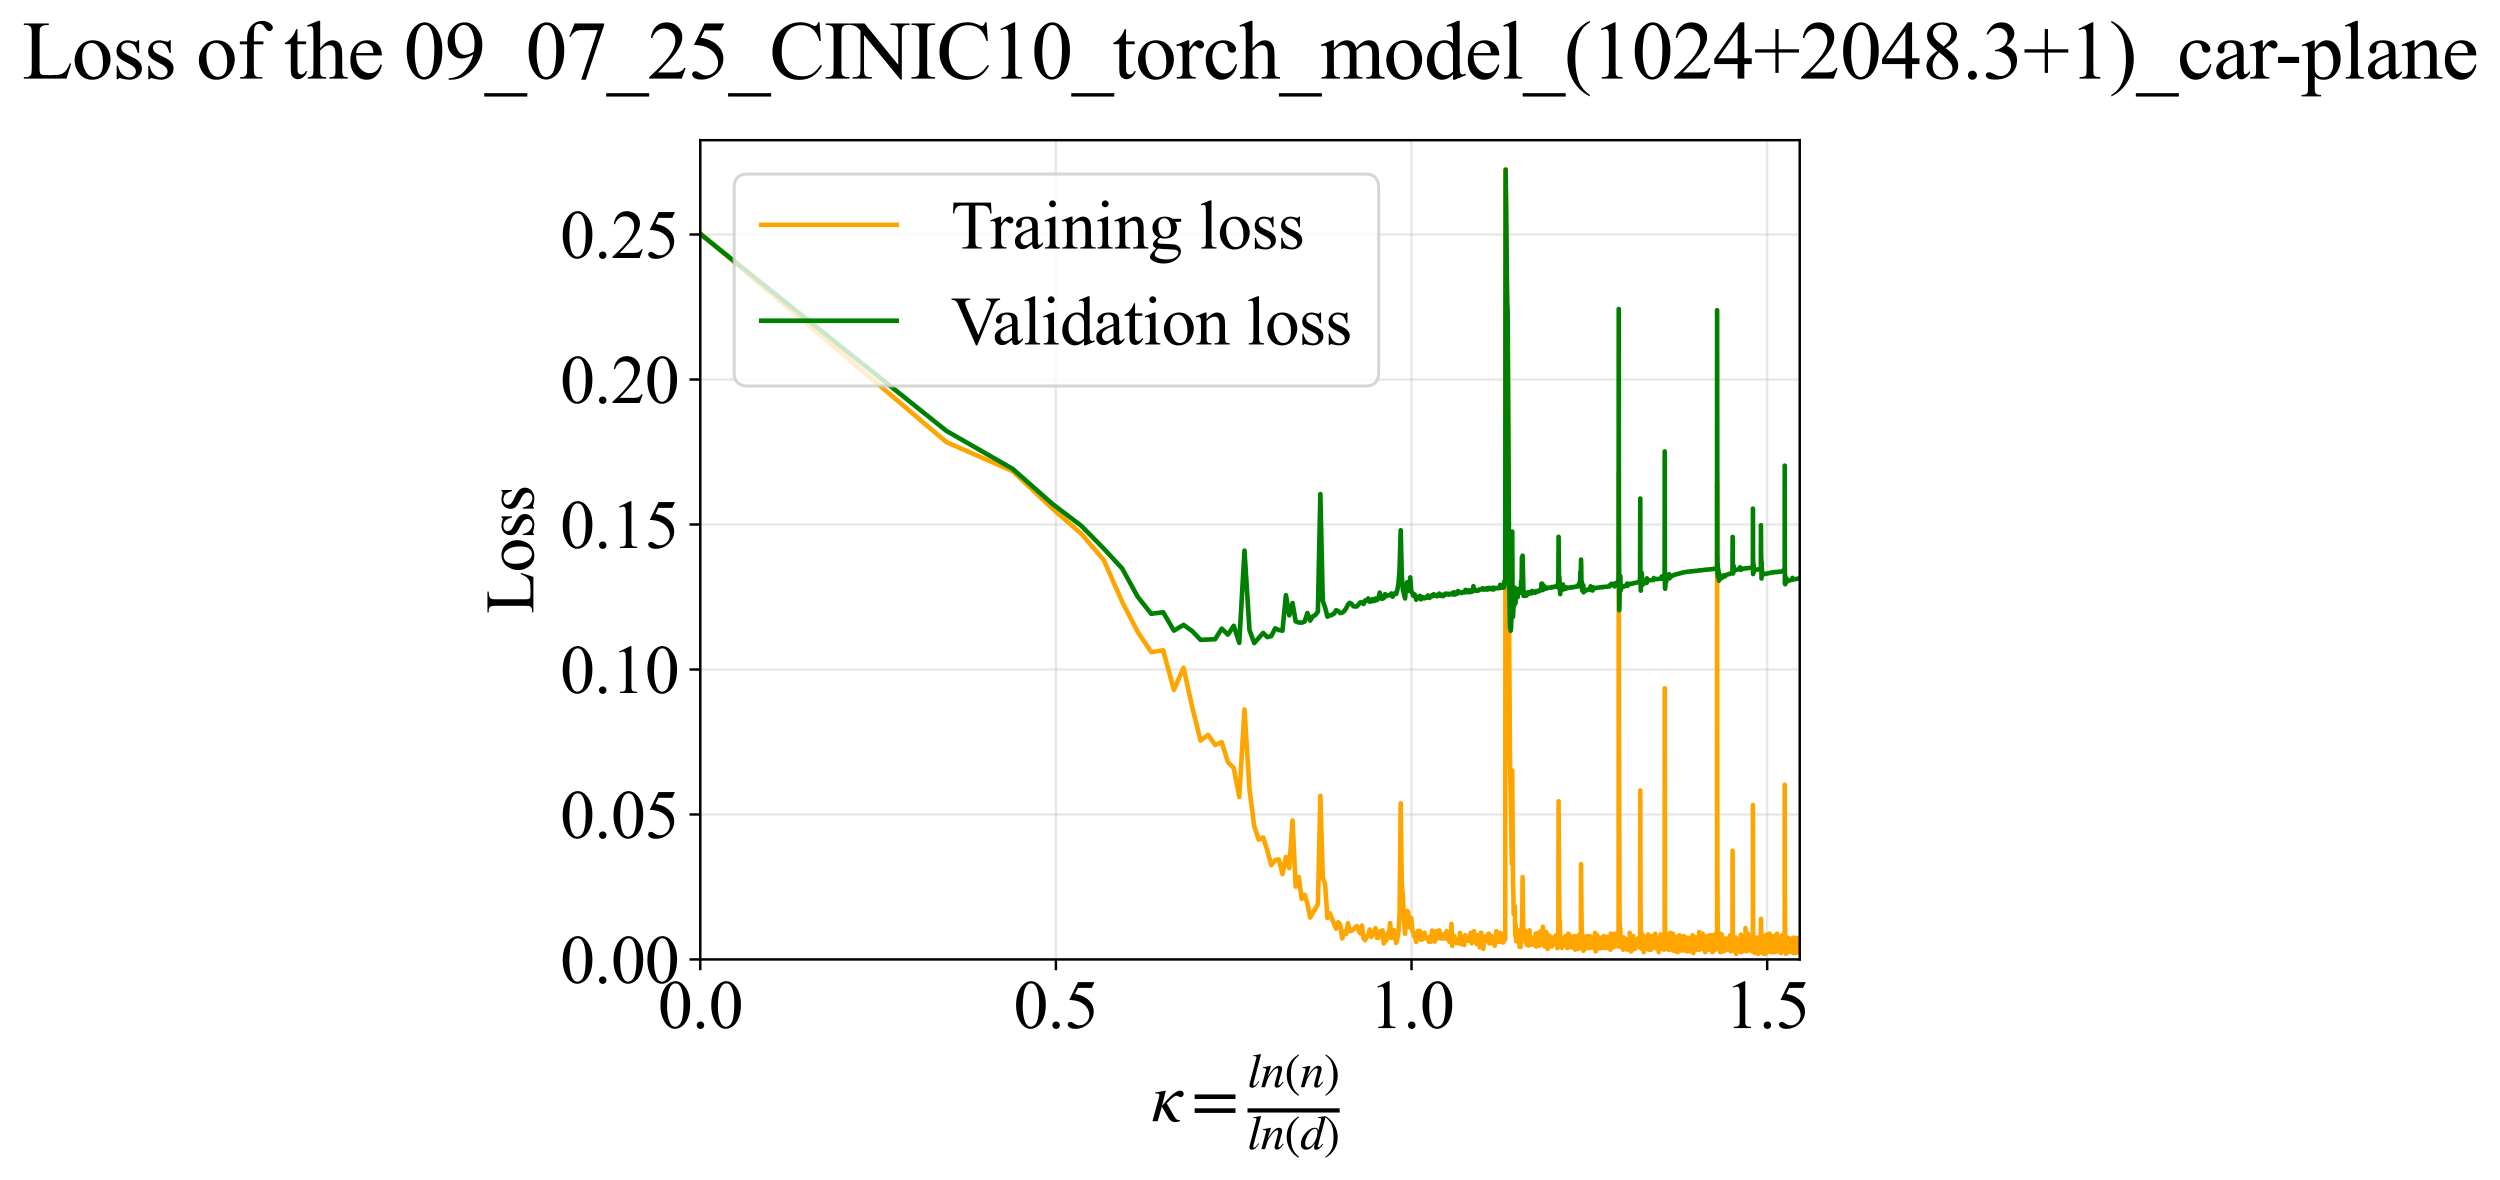 <?xml version="1.0" encoding="utf-8" standalone="no"?>
<!DOCTYPE svg PUBLIC "-//W3C//DTD SVG 1.1//EN"
  "http://www.w3.org/Graphics/SVG/1.1/DTD/svg11.dtd">
<svg xmlns:xlink="http://www.w3.org/1999/xlink" width="812.035pt" height="383.266pt" viewBox="0 0 812.035 383.266" xmlns="http://www.w3.org/2000/svg" version="1.1">
 <defs>
  <style type="text/css">*{stroke-linejoin: round; stroke-linecap: butt}</style>
 </defs>
 <g id="figure_1">
  <g id="patch_1">
   <path d="M 0 383.266 
L 812.035 383.266 
L 812.035 0 
L 0 0 
z
" style="fill: #ffffff"/>
  </g>
  <g id="axes_1">
   <g id="patch_2">
    <path d="M 227.457 311.644 
L 584.577 311.644 
L 584.577 45.532 
L 227.457 45.532 
z
" style="fill: #ffffff"/>
   </g>
   <g id="matplotlib.axis_1">
    <g id="xtick_1">
     <g id="line2d_1">
      <path d="M 227.457 311.644 
L 227.457 45.532 
" clip-path="url(#p6029e59a1c)" style="fill: none; stroke: #b0b0b0; stroke-opacity: 0.3; stroke-width: 0.8; stroke-linecap: square"/>
     </g>
     <g id="line2d_2">
      <defs>
       <path id="m06590700bd" d="M 0 0 
L 0 3.5 
" style="stroke: #000000; stroke-width: 0.8"/>
      </defs>
      <g>
       <use xlink:href="#m06590700bd" x="227.457" y="311.644" style="stroke: #000000; stroke-width: 0.8"/>
      </g>
     </g>
     <g id="text_1">
      <!-- 0.0 -->
      <g transform="translate(213.707 333.92) scale(0.22 -0.22)">
       <defs>
        <path id="TimesNewRomanPSMT-30" d="M 231 2094 
Q 231 2819 450 3342 
Q 669 3866 1031 4122 
Q 1313 4325 1613 4325 
Q 2100 4325 2488 3828 
Q 2972 3213 2972 2159 
Q 2972 1422 2759 906 
Q 2547 391 2217 158 
Q 1888 -75 1581 -75 
Q 975 -75 572 641 
Q 231 1244 231 2094 
z
M 844 2016 
Q 844 1141 1059 588 
Q 1238 122 1591 122 
Q 1759 122 1940 273 
Q 2122 425 2216 781 
Q 2359 1319 2359 2297 
Q 2359 3022 2209 3506 
Q 2097 3866 1919 4016 
Q 1791 4119 1609 4119 
Q 1397 4119 1231 3928 
Q 1006 3669 925 3112 
Q 844 2556 844 2016 
z
" transform="scale(0.016)"/>
        <path id="TimesNewRomanPSMT-2e" d="M 800 606 
Q 947 606 1047 504 
Q 1147 403 1147 259 
Q 1147 116 1045 14 
Q 944 -88 800 -88 
Q 656 -88 554 14 
Q 453 116 453 259 
Q 453 406 554 506 
Q 656 606 800 606 
z
" transform="scale(0.016)"/>
       </defs>
       <use xlink:href="#TimesNewRomanPSMT-30"/>
       <use xlink:href="#TimesNewRomanPSMT-2e" transform="translate(50 0)"/>
       <use xlink:href="#TimesNewRomanPSMT-30" transform="translate(75 0)"/>
      </g>
     </g>
    </g>
    <g id="xtick_2">
     <g id="line2d_3">
      <path d="M 342.973 311.644 
L 342.973 45.532 
" clip-path="url(#p6029e59a1c)" style="fill: none; stroke: #b0b0b0; stroke-opacity: 0.3; stroke-width: 0.8; stroke-linecap: square"/>
     </g>
     <g id="line2d_4">
      <g>
       <use xlink:href="#m06590700bd" x="342.973" y="311.644" style="stroke: #000000; stroke-width: 0.8"/>
      </g>
     </g>
     <g id="text_2">
      <!-- 0.5 -->
      <g transform="translate(329.223 333.92) scale(0.22 -0.22)">
       <defs>
        <path id="TimesNewRomanPSMT-35" d="M 2778 4238 
L 2534 3706 
L 1259 3706 
L 981 3138 
Q 1809 3016 2294 2522 
Q 2709 2097 2709 1522 
Q 2709 1188 2573 903 
Q 2438 619 2231 419 
Q 2025 219 1772 97 
Q 1413 -75 1034 -75 
Q 653 -75 479 54 
Q 306 184 306 341 
Q 306 428 378 495 
Q 450 563 559 563 
Q 641 563 702 538 
Q 763 513 909 409 
Q 1144 247 1384 247 
Q 1750 247 2026 523 
Q 2303 800 2303 1197 
Q 2303 1581 2056 1914 
Q 1809 2247 1375 2428 
Q 1034 2569 447 2591 
L 1259 4238 
L 2778 4238 
z
" transform="scale(0.016)"/>
       </defs>
       <use xlink:href="#TimesNewRomanPSMT-30"/>
       <use xlink:href="#TimesNewRomanPSMT-2e" transform="translate(50 0)"/>
       <use xlink:href="#TimesNewRomanPSMT-35" transform="translate(75 0)"/>
      </g>
     </g>
    </g>
    <g id="xtick_3">
     <g id="line2d_5">
      <path d="M 458.489 311.644 
L 458.489 45.532 
" clip-path="url(#p6029e59a1c)" style="fill: none; stroke: #b0b0b0; stroke-opacity: 0.3; stroke-width: 0.8; stroke-linecap: square"/>
     </g>
     <g id="line2d_6">
      <g>
       <use xlink:href="#m06590700bd" x="458.489" y="311.644" style="stroke: #000000; stroke-width: 0.8"/>
      </g>
     </g>
     <g id="text_3">
      <!-- 1.0 -->
      <g transform="translate(444.739 333.92) scale(0.22 -0.22)">
       <defs>
        <path id="TimesNewRomanPSMT-31" d="M 750 3822 
L 1781 4325 
L 1884 4325 
L 1884 747 
Q 1884 391 1914 303 
Q 1944 216 2037 169 
Q 2131 122 2419 116 
L 2419 0 
L 825 0 
L 825 116 
Q 1125 122 1212 167 
Q 1300 213 1334 289 
Q 1369 366 1369 747 
L 1369 3034 
Q 1369 3497 1338 3628 
Q 1316 3728 1258 3775 
Q 1200 3822 1119 3822 
Q 1003 3822 797 3725 
L 750 3822 
z
" transform="scale(0.016)"/>
       </defs>
       <use xlink:href="#TimesNewRomanPSMT-31"/>
       <use xlink:href="#TimesNewRomanPSMT-2e" transform="translate(50 0)"/>
       <use xlink:href="#TimesNewRomanPSMT-30" transform="translate(75 0)"/>
      </g>
     </g>
    </g>
    <g id="xtick_4">
     <g id="line2d_7">
      <path d="M 574.005 311.644 
L 574.005 45.532 
" clip-path="url(#p6029e59a1c)" style="fill: none; stroke: #b0b0b0; stroke-opacity: 0.3; stroke-width: 0.8; stroke-linecap: square"/>
     </g>
     <g id="line2d_8">
      <g>
       <use xlink:href="#m06590700bd" x="574.005" y="311.644" style="stroke: #000000; stroke-width: 0.8"/>
      </g>
     </g>
     <g id="text_4">
      <!-- 1.5 -->
      <g transform="translate(560.255 333.92) scale(0.22 -0.22)">
       <use xlink:href="#TimesNewRomanPSMT-31"/>
       <use xlink:href="#TimesNewRomanPSMT-2e" transform="translate(50 0)"/>
       <use xlink:href="#TimesNewRomanPSMT-35" transform="translate(75 0)"/>
      </g>
     </g>
    </g>
    <g id="text_5">
     <!-- $\kappa  = \frac{ln(n)}{ln(d)}$ -->
     <g transform="translate(374.007 364.186) scale(0.22 -0.22)">
      <defs>
       <path id="STIXGeneral-Italic-3ba" d="M 979 1440 
L 998 1446 
Q 1850 2541 2464 2790 
Q 2547 2822 2630 2822 
Q 2797 2822 2886 2736 
Q 2976 2650 2976 2522 
Q 2976 2387 2893 2307 
Q 2810 2227 2682 2227 
Q 2605 2227 2502 2288 
Q 2400 2349 2336 2349 
Q 2170 2349 1990 2205 
Q 1811 2061 1414 1645 
L 2042 544 
Q 2202 262 2310 182 
Q 2419 102 2624 102 
L 2624 0 
Q 2374 -83 2182 -83 
Q 1786 -83 1555 326 
L 960 1350 
L 576 0 
L 90 0 
L 640 1978 
Q 730 2317 730 2406 
Q 730 2560 518 2560 
L 339 2560 
L 339 2650 
Q 678 2694 1306 2822 
L 1325 2803 
L 979 1440 
z
" transform="scale(0.016)"/>
       <path id="STIXGeneral-Regular-3d" d="M 4077 2048 
L 307 2048 
L 307 2470 
L 4077 2470 
L 4077 2048 
z
M 4077 768 
L 307 768 
L 307 1190 
L 4077 1190 
L 4077 768 
z
" transform="scale(0.016)"/>
       <path id="STIXGeneral-Italic-6c" d="M 1786 4339 
L 806 595 
Q 755 410 755 320 
Q 755 205 864 205 
Q 1037 205 1293 570 
L 1453 794 
L 1542 730 
Q 1254 275 1046 102 
Q 838 -70 576 -70 
Q 262 -70 262 288 
Q 262 397 288 480 
L 1165 3834 
Q 1184 3898 1184 3955 
Q 1184 4096 870 4096 
L 755 4096 
L 755 4198 
Q 1203 4250 1747 4371 
L 1786 4339 
z
" transform="scale(0.016)"/>
       <path id="STIXGeneral-Italic-6e" d="M 2944 749 
L 3034 666 
Q 2707 218 2534 80 
Q 2362 -58 2138 -58 
Q 2010 -58 1923 28 
Q 1837 115 1837 288 
Q 1837 390 1939 768 
L 2221 1805 
Q 2310 2150 2310 2310 
Q 2310 2496 2157 2496 
Q 1971 2496 1750 2275 
Q 1530 2054 1210 1587 
Q 998 1274 899 1024 
Q 800 774 570 0 
L 90 0 
L 704 2240 
Q 717 2304 717 2349 
Q 717 2445 630 2480 
Q 544 2515 301 2522 
L 301 2624 
Q 550 2675 857 2729 
Q 1165 2784 1338 2822 
L 1363 2810 
L 934 1414 
Q 1408 2170 1753 2496 
Q 2099 2822 2413 2822 
Q 2611 2822 2720 2716 
Q 2829 2611 2829 2432 
Q 2829 2272 2765 2048 
L 2406 749 
Q 2317 429 2317 358 
Q 2317 243 2419 243 
Q 2541 243 2810 582 
Q 2854 634 2944 749 
z
" transform="scale(0.016)"/>
       <path id="STIXGeneral-Regular-28" d="M 1946 -1030 
L 1869 -1133 
Q 1126 -710 716 32 
Q 307 774 307 1613 
Q 307 3386 1888 4326 
L 1946 4224 
Q 1293 3667 1075 3126 
Q 858 2586 858 1632 
Q 858 685 1082 96 
Q 1306 -493 1946 -1030 
z
" transform="scale(0.016)"/>
       <path id="STIXGeneral-Regular-29" d="M 186 4224 
L 262 4326 
Q 992 3891 1408 3148 
Q 1824 2406 1824 1581 
Q 1824 -166 243 -1133 
L 186 -1030 
Q 845 -486 1059 54 
Q 1274 595 1274 1562 
Q 1274 2534 1059 3120 
Q 845 3706 186 4224 
z
" transform="scale(0.016)"/>
       <path id="STIXGeneral-Italic-64" d="M 3334 4371 
L 3373 4333 
L 3123 3360 
L 2739 1958 
Q 2323 429 2323 384 
Q 2323 256 2438 256 
Q 2522 256 2614 336 
Q 2707 416 2963 710 
L 3040 646 
Q 2547 -83 2099 -83 
Q 1978 -83 1907 -6 
Q 1837 70 1837 205 
Q 1837 397 1920 774 
Q 1645 307 1379 118 
Q 1114 -70 781 -70 
Q 461 -70 278 125 
Q 96 320 96 678 
Q 96 1440 713 2131 
Q 1331 2822 1965 2822 
Q 2163 2822 2256 2732 
Q 2349 2643 2381 2451 
L 2387 2451 
L 2675 3494 
Q 2765 3808 2765 3949 
Q 2765 4051 2694 4076 
Q 2624 4102 2355 4115 
L 2355 4224 
Q 2848 4269 3334 4371 
z
M 2278 2310 
Q 2278 2477 2185 2576 
Q 2093 2675 1978 2675 
Q 1677 2675 1395 2381 
Q 1075 2042 864 1571 
Q 653 1101 653 704 
Q 653 486 752 361 
Q 851 237 1024 237 
Q 1312 237 1606 550 
Q 1901 864 2089 1350 
Q 2278 1837 2278 2310 
z
" transform="scale(0.016)"/>
      </defs>
      <use xlink:href="#STIXGeneral-Italic-3ba" transform="translate(0 0.003)"/>
      <use xlink:href="#STIXGeneral-Regular-3d" transform="translate(58.84 0.003)"/>
      <use xlink:href="#STIXGeneral-Italic-6c" transform="translate(141.78 50.192) scale(0.7)"/>
      <use xlink:href="#STIXGeneral-Italic-6e" transform="translate(161.24 50.192) scale(0.7)"/>
      <use xlink:href="#STIXGeneral-Regular-28" transform="translate(196.24 50.192) scale(0.7)"/>
      <use xlink:href="#STIXGeneral-Italic-6e" transform="translate(219.55 50.192) scale(0.7)"/>
      <use xlink:href="#STIXGeneral-Regular-29" transform="translate(254.55 50.192) scale(0.7)"/>
      <use xlink:href="#STIXGeneral-Italic-6c" transform="translate(141.78 -41.258) scale(0.7)"/>
      <use xlink:href="#STIXGeneral-Italic-6e" transform="translate(161.24 -41.258) scale(0.7)"/>
      <use xlink:href="#STIXGeneral-Regular-28" transform="translate(196.24 -41.258) scale(0.7)"/>
      <use xlink:href="#STIXGeneral-Italic-64" transform="translate(219.55 -41.258) scale(0.7)"/>
      <use xlink:href="#STIXGeneral-Regular-29" transform="translate(254.55 -41.258) scale(0.7)"/>
      <path d="M 141.78 12.8 
L 141.78 19.05 
L 277.86 19.05 
L 277.86 12.8 
L 141.78 12.8 
z
"/>
     </g>
    </g>
   </g>
   <g id="matplotlib.axis_2">
    <g id="ytick_1">
     <g id="line2d_9">
      <path d="M 227.457 311.644 
L 584.577 311.644 
" clip-path="url(#p6029e59a1c)" style="fill: none; stroke: #b0b0b0; stroke-opacity: 0.3; stroke-width: 0.8; stroke-linecap: square"/>
     </g>
     <g id="line2d_10">
      <defs>
       <path id="m39cd56713d" d="M 0 0 
L -3.5 0 
" style="stroke: #000000; stroke-width: 0.8"/>
      </defs>
      <g>
       <use xlink:href="#m39cd56713d" x="227.457" y="311.644" style="stroke: #000000; stroke-width: 0.8"/>
      </g>
     </g>
     <g id="text_6">
      <!-- 0.00 -->
      <g transform="translate(181.957 319.282) scale(0.22 -0.22)">
       <use xlink:href="#TimesNewRomanPSMT-30"/>
       <use xlink:href="#TimesNewRomanPSMT-2e" transform="translate(50 0)"/>
       <use xlink:href="#TimesNewRomanPSMT-30" transform="translate(75 0)"/>
       <use xlink:href="#TimesNewRomanPSMT-30" transform="translate(125 0)"/>
      </g>
     </g>
    </g>
    <g id="ytick_2">
     <g id="line2d_11">
      <path d="M 227.457 264.549 
L 584.577 264.549 
" clip-path="url(#p6029e59a1c)" style="fill: none; stroke: #b0b0b0; stroke-opacity: 0.3; stroke-width: 0.8; stroke-linecap: square"/>
     </g>
     <g id="line2d_12">
      <g>
       <use xlink:href="#m39cd56713d" x="227.457" y="264.549" style="stroke: #000000; stroke-width: 0.8"/>
      </g>
     </g>
     <g id="text_7">
      <!-- 0.05 -->
      <g transform="translate(181.957 272.187) scale(0.22 -0.22)">
       <use xlink:href="#TimesNewRomanPSMT-30"/>
       <use xlink:href="#TimesNewRomanPSMT-2e" transform="translate(50 0)"/>
       <use xlink:href="#TimesNewRomanPSMT-30" transform="translate(75 0)"/>
       <use xlink:href="#TimesNewRomanPSMT-35" transform="translate(125 0)"/>
      </g>
     </g>
    </g>
    <g id="ytick_3">
     <g id="line2d_13">
      <path d="M 227.457 217.455 
L 584.577 217.455 
" clip-path="url(#p6029e59a1c)" style="fill: none; stroke: #b0b0b0; stroke-opacity: 0.3; stroke-width: 0.8; stroke-linecap: square"/>
     </g>
     <g id="line2d_14">
      <g>
       <use xlink:href="#m39cd56713d" x="227.457" y="217.455" style="stroke: #000000; stroke-width: 0.8"/>
      </g>
     </g>
     <g id="text_8">
      <!-- 0.10 -->
      <g transform="translate(181.957 225.093) scale(0.22 -0.22)">
       <use xlink:href="#TimesNewRomanPSMT-30"/>
       <use xlink:href="#TimesNewRomanPSMT-2e" transform="translate(50 0)"/>
       <use xlink:href="#TimesNewRomanPSMT-31" transform="translate(75 0)"/>
       <use xlink:href="#TimesNewRomanPSMT-30" transform="translate(125 0)"/>
      </g>
     </g>
    </g>
    <g id="ytick_4">
     <g id="line2d_15">
      <path d="M 227.457 170.36 
L 584.577 170.36 
" clip-path="url(#p6029e59a1c)" style="fill: none; stroke: #b0b0b0; stroke-opacity: 0.3; stroke-width: 0.8; stroke-linecap: square"/>
     </g>
     <g id="line2d_16">
      <g>
       <use xlink:href="#m39cd56713d" x="227.457" y="170.36" style="stroke: #000000; stroke-width: 0.8"/>
      </g>
     </g>
     <g id="text_9">
      <!-- 0.15 -->
      <g transform="translate(181.957 177.998) scale(0.22 -0.22)">
       <use xlink:href="#TimesNewRomanPSMT-30"/>
       <use xlink:href="#TimesNewRomanPSMT-2e" transform="translate(50 0)"/>
       <use xlink:href="#TimesNewRomanPSMT-31" transform="translate(75 0)"/>
       <use xlink:href="#TimesNewRomanPSMT-35" transform="translate(125 0)"/>
      </g>
     </g>
    </g>
    <g id="ytick_5">
     <g id="line2d_17">
      <path d="M 227.457 123.266 
L 584.577 123.266 
" clip-path="url(#p6029e59a1c)" style="fill: none; stroke: #b0b0b0; stroke-opacity: 0.3; stroke-width: 0.8; stroke-linecap: square"/>
     </g>
     <g id="line2d_18">
      <g>
       <use xlink:href="#m39cd56713d" x="227.457" y="123.266" style="stroke: #000000; stroke-width: 0.8"/>
      </g>
     </g>
     <g id="text_10">
      <!-- 0.20 -->
      <g transform="translate(181.957 130.904) scale(0.22 -0.22)">
       <defs>
        <path id="TimesNewRomanPSMT-32" d="M 2934 816 
L 2638 0 
L 138 0 
L 138 116 
Q 1241 1122 1691 1759 
Q 2141 2397 2141 2925 
Q 2141 3328 1894 3587 
Q 1647 3847 1303 3847 
Q 991 3847 742 3664 
Q 494 3481 375 3128 
L 259 3128 
Q 338 3706 661 4015 
Q 984 4325 1469 4325 
Q 1984 4325 2329 3994 
Q 2675 3663 2675 3213 
Q 2675 2891 2525 2569 
Q 2294 2063 1775 1497 
Q 997 647 803 472 
L 1909 472 
Q 2247 472 2383 497 
Q 2519 522 2628 598 
Q 2738 675 2819 816 
L 2934 816 
z
" transform="scale(0.016)"/>
       </defs>
       <use xlink:href="#TimesNewRomanPSMT-30"/>
       <use xlink:href="#TimesNewRomanPSMT-2e" transform="translate(50 0)"/>
       <use xlink:href="#TimesNewRomanPSMT-32" transform="translate(75 0)"/>
       <use xlink:href="#TimesNewRomanPSMT-30" transform="translate(125 0)"/>
      </g>
     </g>
    </g>
    <g id="ytick_6">
     <g id="line2d_19">
      <path d="M 227.457 76.171 
L 584.577 76.171 
" clip-path="url(#p6029e59a1c)" style="fill: none; stroke: #b0b0b0; stroke-opacity: 0.3; stroke-width: 0.8; stroke-linecap: square"/>
     </g>
     <g id="line2d_20">
      <g>
       <use xlink:href="#m39cd56713d" x="227.457" y="76.171" style="stroke: #000000; stroke-width: 0.8"/>
      </g>
     </g>
     <g id="text_11">
      <!-- 0.25 -->
      <g transform="translate(181.957 83.809) scale(0.22 -0.22)">
       <use xlink:href="#TimesNewRomanPSMT-30"/>
       <use xlink:href="#TimesNewRomanPSMT-2e" transform="translate(50 0)"/>
       <use xlink:href="#TimesNewRomanPSMT-32" transform="translate(75 0)"/>
       <use xlink:href="#TimesNewRomanPSMT-35" transform="translate(125 0)"/>
      </g>
     </g>
    </g>
    <g id="text_12">
     <!-- Loss -->
     <g transform="translate(173.251 199.369) rotate(-90) scale(0.22 -0.22)">
      <defs>
       <path id="TimesNewRomanPSMT-4c" d="M 3669 1172 
L 3772 1150 
L 3409 0 
L 128 0 
L 128 116 
L 288 116 
Q 556 116 672 291 
Q 738 391 738 753 
L 738 3488 
Q 738 3884 650 3984 
Q 528 4122 288 4122 
L 128 4122 
L 128 4238 
L 2047 4238 
L 2047 4122 
Q 1709 4125 1573 4059 
Q 1438 3994 1388 3894 
Q 1338 3794 1338 3416 
L 1338 753 
Q 1338 494 1388 397 
Q 1425 331 1503 300 
Q 1581 269 1991 269 
L 2300 269 
Q 2788 269 2984 341 
Q 3181 413 3343 595 
Q 3506 778 3669 1172 
z
" transform="scale(0.016)"/>
       <path id="TimesNewRomanPSMT-6f" d="M 1600 2947 
Q 2250 2947 2644 2453 
Q 2978 2031 2978 1484 
Q 2978 1100 2793 706 
Q 2609 313 2286 112 
Q 1963 -88 1566 -88 
Q 919 -88 538 428 
Q 216 863 216 1403 
Q 216 1797 411 2186 
Q 606 2575 925 2761 
Q 1244 2947 1600 2947 
z
M 1503 2744 
Q 1338 2744 1170 2645 
Q 1003 2547 900 2300 
Q 797 2053 797 1666 
Q 797 1041 1045 587 
Q 1294 134 1700 134 
Q 2003 134 2200 384 
Q 2397 634 2397 1244 
Q 2397 2006 2069 2444 
Q 1847 2744 1503 2744 
z
" transform="scale(0.016)"/>
       <path id="TimesNewRomanPSMT-73" d="M 2050 2947 
L 2050 1972 
L 1947 1972 
Q 1828 2431 1642 2597 
Q 1456 2763 1169 2763 
Q 950 2763 815 2647 
Q 681 2531 681 2391 
Q 681 2216 781 2091 
Q 878 1963 1175 1819 
L 1631 1597 
Q 2266 1288 2266 781 
Q 2266 391 1970 151 
Q 1675 -88 1309 -88 
Q 1047 -88 709 6 
Q 606 38 541 38 
Q 469 38 428 -44 
L 325 -44 
L 325 978 
L 428 978 
Q 516 541 762 319 
Q 1009 97 1316 97 
Q 1531 97 1667 223 
Q 1803 350 1803 528 
Q 1803 744 1651 891 
Q 1500 1038 1047 1263 
Q 594 1488 453 1669 
Q 313 1847 313 2119 
Q 313 2472 555 2709 
Q 797 2947 1181 2947 
Q 1350 2947 1591 2875 
Q 1750 2828 1803 2828 
Q 1853 2828 1881 2850 
Q 1909 2872 1947 2947 
L 2050 2947 
z
" transform="scale(0.016)"/>
      </defs>
      <use xlink:href="#TimesNewRomanPSMT-4c"/>
      <use xlink:href="#TimesNewRomanPSMT-6f" transform="translate(61.084 0)"/>
      <use xlink:href="#TimesNewRomanPSMT-73" transform="translate(111.084 0)"/>
      <use xlink:href="#TimesNewRomanPSMT-73" transform="translate(150 0)"/>
     </g>
    </g>
   </g>
   <g id="line2d_21">
    <path d="M 227.457 75.782 
L 307.387 143.605 
L 328.94 153.047 
L 341.921 165.284 
L 351.24 173.383 
L 358.515 181.92 
L 364.483 195.456 
L 369.542 205.259 
L 373.934 211.822 
L 377.814 211.222 
L 381.29 224.085 
L 384.436 216.891 
L 387.311 230 
L 389.958 240.565 
L 392.41 238.704 
L 394.694 241.987 
L 396.831 241.063 
L 398.84 247.573 
L 400.734 249.452 
L 402.526 258.87 
L 404.227 230.451 
L 405.846 256.287 
L 407.389 268.402 
L 408.864 272.76 
L 410.277 272.01 
L 411.632 276.177 
L 412.934 281.037 
L 414.187 279.372 
L 415.395 279.167 
L 416.56 283.916 
L 417.687 278.34 
L 418.776 281.993 
L 419.831 266.491 
L 420.853 287.982 
L 421.845 284.834 
L 422.809 291.966 
L 423.745 290.632 
L 424.656 293.457 
L 425.542 298.022 
L 428.068 293.698 
L 428.87 258.519 
L 429.652 285.023 
L 430.417 287.317 
L 431.164 298.167 
L 431.895 296.624 
L 433.996 301.662 
L 434.668 299.554 
L 435.327 300.379 
L 435.973 304.833 
L 436.607 302.616 
L 437.229 303.35 
L 437.839 299.903 
L 438.439 302.465 
L 439.028 302.301 
L 439.606 301.909 
L 440.175 301.222 
L 440.734 300.819 
L 441.284 302.221 
L 441.825 303.157 
L 442.358 300.642 
L 442.882 304.782 
L 443.398 305.39 
L 443.906 304.246 
L 444.406 303.817 
L 444.9 301.934 
L 445.385 304.34 
L 446.336 302.643 
L 446.802 301.488 
L 447.261 304.632 
L 447.714 304.656 
L 448.161 302.601 
L 448.602 304.092 
L 449.037 302.183 
L 449.466 306.439 
L 449.89 305.68 
L 450.309 305.43 
L 450.723 303.103 
L 451.131 304.421 
L 451.535 299.854 
L 451.933 304.674 
L 452.327 304.19 
L 452.717 302.132 
L 453.102 302.893 
L 453.482 306.287 
L 453.858 304.887 
L 454.23 302.78 
L 454.598 296.803 
L 454.962 260.943 
L 455.322 287.401 
L 455.678 291.23 
L 456.03 299.119 
L 456.379 303.305 
L 456.724 296.657 
L 457.066 295.854 
L 457.404 296.428 
L 457.738 301.221 
L 458.07 300.523 
L 458.398 298.105 
L 458.723 302.373 
L 459.044 302.617 
L 459.363 304.179 
L 459.679 303.802 
L 459.991 305.973 
L 460.301 303.701 
L 460.608 302.329 
L 460.912 304.415 
L 461.213 302.406 
L 461.512 305.299 
L 461.808 303.432 
L 462.101 305.028 
L 462.392 304.534 
L 462.681 302.934 
L 462.967 304.523 
L 463.25 304.805 
L 463.81 304.792 
L 464.086 305.849 
L 464.36 304.279 
L 464.632 305.925 
L 464.902 305.323 
L 465.169 302.258 
L 465.435 305.584 
L 465.698 304.802 
L 465.959 305.848 
L 466.218 303.499 
L 466.475 302.454 
L 466.731 304.902 
L 466.984 302.726 
L 467.235 303.76 
L 467.485 302.187 
L 467.732 302.982 
L 467.978 304.811 
L 468.222 304.815 
L 468.464 304.559 
L 468.705 304.813 
L 468.944 303.51 
L 469.181 303.732 
L 469.416 304.822 
L 469.65 304.261 
L 469.882 302.454 
L 470.112 305.08 
L 470.341 305.081 
L 470.569 305.336 
L 470.795 305.871 
L 471.019 304.557 
L 471.242 304.821 
L 471.463 300.113 
L 471.683 307.224 
L 471.901 303.764 
L 472.118 305.078 
L 472.334 304.033 
L 472.548 305.343 
L 472.761 305.348 
L 472.972 305.087 
L 473.183 306.391 
L 473.391 305.345 
L 473.599 306.348 
L 473.805 306.384 
L 474.01 305.086 
L 474.214 302.99 
L 474.618 306.662 
L 474.818 305.868 
L 475.017 304.304 
L 475.214 305.363 
L 475.411 304.826 
L 475.606 306.92 
L 475.8 304.564 
L 475.994 303.756 
L 476.186 304.95 
L 476.376 305.335 
L 476.566 305.084 
L 476.755 305.6 
L 476.943 304.285 
L 477.129 304.299 
L 477.315 305.346 
L 477.499 305.087 
L 477.683 302.997 
L 478.047 306.397 
L 478.228 304.566 
L 478.407 305.351 
L 478.763 302.466 
L 478.94 305.873 
L 479.116 304.567 
L 479.291 305.615 
L 479.465 305.353 
L 479.638 306.661 
L 479.81 304.313 
L 479.981 303.785 
L 480.49 305.875 
L 480.658 307.709 
L 480.991 303.001 
L 481.156 302.998 
L 481.321 305.091 
L 481.647 305.877 
L 481.81 308.231 
L 481.971 305.354 
L 482.131 305.88 
L 482.291 304.306 
L 482.608 305.617 
L 482.766 304.048 
L 482.923 305.617 
L 483.079 303.791 
L 483.389 305.094 
L 483.543 303.261 
L 483.696 306.4 
L 484 304.046 
L 484.151 305.094 
L 484.302 305.095 
L 484.451 304.045 
L 484.6 306.402 
L 484.749 306.129 
L 485.044 305.093 
L 485.19 305.88 
L 485.336 305.615 
L 485.481 307.187 
L 485.769 305.097 
L 485.913 305.617 
L 486.055 302.479 
L 486.197 304.311 
L 486.339 304.051 
L 486.48 305.881 
L 486.62 305.617 
L 486.76 304.572 
L 486.899 305.881 
L 487.037 303.267 
L 487.175 303.002 
L 487.45 304.048 
L 487.586 303.253 
L 487.722 305.88 
L 487.857 303.525 
L 488.125 305.356 
L 488.259 306.143 
L 488.524 303.734 
L 488.656 305.321 
L 488.788 303.51 
L 488.919 305.122 
L 489.049 54.95 
L 489.566 108.184 
L 489.694 107.237 
L 489.948 168.514 
L 490.451 245.95 
L 490.946 273.412 
L 491.069 280.564 
L 491.191 250.364 
L 491.435 286.969 
L 491.555 289.823 
L 491.676 296.914 
L 491.796 295.153 
L 491.916 295.899 
L 492.035 294.329 
L 492.154 304.028 
L 492.272 300.114 
L 492.508 305.779 
L 492.625 302.185 
L 492.741 304.763 
L 492.974 302.152 
L 493.089 305.068 
L 493.204 304.553 
L 493.319 305.336 
L 493.433 303.564 
L 493.547 307.506 
L 493.774 304.375 
L 493.886 307.61 
L 494.111 301.919 
L 494.222 304.099 
L 494.445 297.484 
L 494.555 284.9 
L 494.775 302.124 
L 494.884 301.711 
L 495.102 305.061 
L 495.319 302.382 
L 495.534 306.094 
L 495.641 303.689 
L 495.747 305.807 
L 495.853 303.973 
L 495.959 306.874 
L 496.065 305.556 
L 496.17 306.635 
L 496.38 305.593 
L 496.484 307.153 
L 496.795 302.191 
L 496.898 305.857 
L 497.001 304.29 
L 497.103 304.812 
L 497.205 304.294 
L 497.509 306.884 
L 497.711 305.336 
L 497.911 305.878 
L 498.011 305.342 
L 498.209 306.121 
L 498.308 305.33 
L 498.406 306.912 
L 498.504 306.393 
L 498.602 304.559 
L 498.7 305.868 
L 498.797 303.255 
L 498.991 307.44 
L 499.087 305.872 
L 499.183 306.396 
L 499.279 306.132 
L 499.375 306.655 
L 499.47 306.394 
L 499.565 302.994 
L 499.66 303.519 
L 499.754 305.614 
L 499.849 304.829 
L 500.036 307.181 
L 500.223 303.784 
L 500.316 303.525 
L 500.409 302.489 
L 500.501 306.396 
L 500.593 304.521 
L 500.777 305.962 
L 500.868 306.899 
L 500.96 306.311 
L 501.141 301.036 
L 501.232 306.096 
L 501.322 305.487 
L 501.591 304.296 
L 501.68 304.562 
L 501.769 307.443 
L 501.858 304.041 
L 501.946 305.614 
L 502.035 303.52 
L 502.123 306.921 
L 502.21 302.739 
L 502.298 306.925 
L 502.385 305.878 
L 502.472 305.616 
L 502.559 306.139 
L 502.732 308.235 
L 502.99 303.786 
L 503.076 305.882 
L 503.161 305.357 
L 503.246 304.833 
L 503.331 305.62 
L 503.5 305.358 
L 503.585 305.881 
L 503.669 304.313 
L 503.92 306.666 
L 504.003 306.405 
L 504.086 307.452 
L 504.169 305.357 
L 504.251 306.143 
L 504.334 305.882 
L 504.416 304.574 
L 504.498 305.621 
L 504.579 304.836 
L 504.742 306.406 
L 504.824 305.359 
L 504.905 305.882 
L 504.985 304.313 
L 505.066 305.623 
L 505.146 305.36 
L 505.307 306.668 
L 505.466 303.789 
L 505.704 307.19 
L 505.783 304.557 
L 505.861 307.968 
L 505.94 304.568 
L 506.018 304.855 
L 506.174 305.451 
L 506.252 260.262 
L 506.484 301.036 
L 506.561 302.222 
L 506.638 299.043 
L 506.791 304.832 
L 506.868 304.645 
L 507.096 305.835 
L 507.247 304.734 
L 507.322 307.895 
L 507.397 305.592 
L 507.472 305.818 
L 507.547 307.168 
L 507.696 305.309 
L 507.77 306.372 
L 507.918 304.823 
L 507.992 306.131 
L 508.066 304.566 
L 508.139 305.872 
L 508.213 304.565 
L 508.286 306.398 
L 508.359 306.135 
L 508.432 307.192 
L 508.504 307.184 
L 508.577 304.027 
L 508.649 304.83 
L 508.794 307.448 
L 508.865 304.831 
L 508.937 306.14 
L 509.08 307.973 
L 509.223 304.569 
L 509.294 305.878 
L 509.364 305.357 
L 509.435 303.264 
L 509.506 305.618 
L 509.576 304.572 
L 509.646 304.311 
L 509.716 305.881 
L 509.786 305.096 
L 509.856 303.788 
L 509.926 306.404 
L 509.995 305.619 
L 510.134 306.143 
L 510.272 304.312 
L 510.409 307.713 
L 510.478 306.144 
L 510.546 306.143 
L 510.614 306.929 
L 510.682 304.311 
L 510.75 307.452 
L 510.818 305.096 
L 510.886 305.359 
L 511.021 307.19 
L 511.088 305.621 
L 511.155 307.452 
L 511.222 306.667 
L 511.289 306.144 
L 511.355 304.052 
L 511.489 306.406 
L 511.555 306.145 
L 511.621 308.499 
L 511.687 306.667 
L 511.753 307.19 
L 511.819 307.192 
L 511.884 304.577 
L 511.95 306.145 
L 512.015 305.883 
L 512.081 306.669 
L 512.146 305.623 
L 512.211 306.931 
L 512.276 305.885 
L 512.341 307.191 
L 512.405 306.93 
L 512.47 305.891 
L 512.534 308.239 
L 512.727 303.792 
L 512.918 307.712 
L 512.981 304.575 
L 513.045 305.621 
L 513.108 305.873 
L 513.171 304.261 
L 513.297 306.733 
L 513.485 302.878 
L 513.548 280.663 
L 513.61 290.578 
L 513.797 304.217 
L 513.858 303.796 
L 514.043 308.338 
L 514.105 304.694 
L 514.166 307.619 
L 514.227 307.71 
L 514.288 308.825 
L 514.41 304.18 
L 514.471 304.483 
L 514.532 307.183 
L 514.592 305.609 
L 514.653 306.399 
L 514.713 304.569 
L 514.773 305.355 
L 514.833 308.233 
L 514.893 307.186 
L 514.953 305.094 
L 515.013 307.71 
L 515.073 305.619 
L 515.132 306.404 
L 515.192 305.881 
L 515.251 306.405 
L 515.31 305.881 
L 515.428 307.71 
L 515.546 304.05 
L 515.605 307.713 
L 515.663 306.927 
L 515.78 304.313 
L 515.839 306.668 
L 515.897 305.882 
L 515.955 306.667 
L 516.013 304.574 
L 516.071 305.883 
L 516.186 307.976 
L 516.244 307.193 
L 516.416 304.051 
L 516.473 307.714 
L 516.531 304.839 
L 516.644 305.62 
L 516.701 305.054 
L 516.758 307.451 
L 516.815 306.665 
L 516.871 304.576 
L 516.928 307.715 
L 516.984 306.406 
L 517.04 304.84 
L 517.096 305.621 
L 517.208 304.837 
L 517.264 307.804 
L 517.32 304.575 
L 517.376 305.355 
L 517.542 306.931 
L 517.597 306.669 
L 517.653 304.838 
L 517.708 305.361 
L 517.763 305.099 
L 517.927 306.931 
L 517.982 306.67 
L 518.091 303.007 
L 518.2 306.148 
L 518.254 304.839 
L 518.308 309.024 
L 518.362 303.532 
L 518.416 305.1 
L 518.47 306.931 
L 518.524 305.362 
L 518.578 306.67 
L 518.631 305.362 
L 518.738 304.838 
L 518.792 303.793 
L 518.898 306.408 
L 519.004 304.839 
L 519.163 307.978 
L 519.268 304.839 
L 519.321 307.455 
L 519.373 304.577 
L 519.53 307.978 
L 519.686 306.409 
L 519.738 306.147 
L 519.79 307.194 
L 519.841 306.147 
L 519.996 304.839 
L 520.099 306.409 
L 520.15 305.362 
L 520.201 307.979 
L 520.252 306.933 
L 520.303 306.932 
L 520.354 307.455 
L 520.557 304.316 
L 520.708 307.717 
L 520.809 304.839 
L 520.859 306.148 
L 520.909 304.58 
L 520.959 304.055 
L 521.109 306.409 
L 521.208 305.886 
L 521.307 306.409 
L 521.356 305.886 
L 521.455 307.979 
L 521.7 304.316 
L 521.749 304.578 
L 521.798 306.671 
L 521.847 304.579 
L 521.895 305.886 
L 521.944 305.101 
L 521.992 305.102 
L 522.089 306.939 
L 522.234 304.317 
L 522.377 305.625 
L 522.425 305.102 
L 522.568 307.979 
L 522.758 305.101 
L 522.806 305.885 
L 522.853 305.626 
L 522.947 304.315 
L 523.088 308.502 
L 523.228 303.271 
L 523.415 305.624 
L 523.461 303.793 
L 523.6 306.933 
L 523.646 307.194 
L 523.692 305.099 
L 523.738 306.932 
L 523.784 307.456 
L 523.83 305.625 
L 523.921 306.147 
L 524.013 307.717 
L 524.149 304.316 
L 524.375 307.194 
L 524.42 303.301 
L 524.465 307.454 
L 524.69 306.412 
L 524.734 304.84 
L 524.779 306.671 
L 524.823 307.194 
L 524.868 306.671 
L 525.001 305.624 
L 525.089 306.409 
L 525.177 303.269 
L 525.221 304.578 
L 525.265 306.933 
L 525.309 306.671 
L 525.484 303.27 
L 525.658 307.453 
L 525.701 305.88 
L 525.745 306.619 
L 525.788 153.531 
L 525.831 227.53 
L 526.046 303.063 
L 526.089 300.243 
L 526.132 300.444 
L 526.175 305.179 
L 526.26 304.968 
L 526.303 301.793 
L 526.345 303.726 
L 526.388 307 
L 526.473 305.583 
L 526.515 305.55 
L 526.599 304.548 
L 526.726 307.698 
L 526.81 304.307 
L 526.852 305.352 
L 526.935 306.662 
L 526.977 305.616 
L 527.019 306.665 
L 527.102 305.88 
L 527.143 307.974 
L 527.185 307.712 
L 527.226 308.5 
L 527.268 305.096 
L 527.35 306.666 
L 527.433 307.974 
L 527.474 307.453 
L 527.515 304.574 
L 527.597 304.836 
L 527.638 306.669 
L 527.719 306.406 
L 527.801 306.151 
L 527.841 307.192 
L 527.882 306.407 
L 528.004 305.099 
L 528.084 305.622 
L 528.165 306.672 
L 528.205 306.407 
L 528.245 307.715 
L 528.286 305.099 
L 528.366 305.361 
L 528.565 308.499 
L 528.605 305.884 
L 528.684 306.927 
L 528.724 306.666 
L 528.803 307.714 
L 528.842 307.192 
L 528.96 305.098 
L 529 307.716 
L 529.078 306.669 
L 529.156 306.67 
L 529.195 306.932 
L 529.273 304.839 
L 529.312 308.24 
L 529.351 303.007 
L 529.468 307.717 
L 529.545 307.194 
L 529.583 305.624 
L 529.622 306.408 
L 529.699 305.886 
L 529.737 309.025 
L 529.852 305.362 
L 529.891 307.456 
L 529.967 307.194 
L 530.005 306.409 
L 530.081 306.932 
L 530.119 308.503 
L 530.157 305.886 
L 530.195 306.932 
L 530.233 305.886 
L 530.308 304.839 
L 530.384 307.979 
L 530.421 307.456 
L 530.534 304.055 
L 530.572 307.979 
L 530.646 306.409 
L 530.684 306.409 
L 530.721 307.194 
L 530.758 305.101 
L 530.833 306.671 
L 530.907 306.409 
L 531.055 308.241 
L 531.239 305.625 
L 531.276 305.363 
L 531.385 306.933 
L 531.422 306.671 
L 531.495 307.195 
L 531.568 305.102 
L 531.64 305.886 
L 531.676 305.363 
L 531.713 305.363 
L 531.749 307.457 
L 531.821 306.148 
L 531.857 306.148 
L 531.929 306.933 
L 532.001 304.84 
L 532.037 305.887 
L 532.073 305.886 
L 532.108 305.102 
L 532.251 307.456 
L 532.287 307.195 
L 532.393 304.84 
L 532.535 307.718 
L 532.57 307.718 
L 532.746 302.366 
L 532.781 256.729 
L 532.851 293.4 
L 532.956 303.67 
L 532.99 302.693 
L 533.164 307.279 
L 533.233 308.102 
L 533.302 303.215 
L 533.371 306.89 
L 533.475 306.11 
L 533.612 305.617 
L 533.646 307.19 
L 533.68 305.081 
L 533.714 305.612 
L 533.748 306.668 
L 533.782 304.052 
L 533.85 305.097 
L 533.884 309.285 
L 533.952 305.621 
L 534.019 308.786 
L 534.053 304.836 
L 534.154 305.096 
L 534.188 305.098 
L 534.221 304.839 
L 534.322 308.239 
L 534.355 306.931 
L 534.389 307.193 
L 534.422 305.362 
L 534.455 306.147 
L 534.489 307.978 
L 534.555 306.147 
L 534.721 307.455 
L 534.754 306.932 
L 534.82 306.932 
L 534.951 304.572 
L 535.083 307.194 
L 535.115 307.455 
L 535.148 306.932 
L 535.181 306.408 
L 535.213 308.241 
L 535.246 304.839 
L 535.278 306.671 
L 535.311 303.531 
L 535.376 306.409 
L 535.408 306.409 
L 535.473 305.624 
L 535.537 308.502 
L 535.602 307.456 
L 535.634 306.41 
L 535.698 307.717 
L 535.73 307.718 
L 535.762 305.363 
L 535.858 305.624 
L 535.89 304.84 
L 535.922 306.148 
L 535.954 306.41 
L 535.986 307.718 
L 536.018 305.886 
L 536.05 306.933 
L 536.081 304.317 
L 536.145 306.671 
L 536.208 308.503 
L 536.24 306.933 
L 536.303 306.148 
L 536.334 307.718 
L 536.366 305.102 
L 536.429 306.933 
L 536.554 304.055 
L 536.617 307.457 
L 536.679 306.148 
L 536.772 304.578 
L 536.803 307.718 
L 536.897 306.933 
L 536.989 305.363 
L 537.051 307.718 
L 537.082 305.886 
L 537.113 305.1 
L 537.143 306.933 
L 537.205 305.102 
L 537.327 305.625 
L 537.358 306.148 
L 537.388 304.578 
L 537.419 307.457 
L 537.449 307.456 
L 537.51 304.055 
L 537.541 307.195 
L 537.571 307.195 
L 537.601 307.98 
L 537.632 303.27 
L 537.692 307.457 
L 537.723 307.457 
L 537.753 305.102 
L 537.843 306.41 
L 537.933 307.718 
L 537.963 306.933 
L 538.023 306.149 
L 538.053 307.98 
L 538.113 304.84 
L 538.143 307.718 
L 538.173 304.84 
L 538.232 307.98 
L 538.262 305.887 
L 538.381 307.718 
L 538.469 305.625 
L 538.499 307.195 
L 538.529 307.195 
L 538.558 307.98 
L 538.587 307.195 
L 538.676 305.364 
L 538.764 309.288 
L 538.793 306.672 
L 538.851 304.579 
L 538.881 306.672 
L 538.91 307.195 
L 538.939 305.102 
L 539.026 306.672 
L 539.055 307.195 
L 539.084 306.149 
L 539.2 304.841 
L 539.315 307.195 
L 539.344 303.532 
L 539.402 306.41 
L 539.431 308.242 
L 539.459 304.841 
L 539.488 307.457 
L 539.517 306.41 
L 539.574 307.98 
L 539.602 307.98 
L 539.631 305.364 
L 539.716 305.887 
L 539.773 306.933 
L 539.802 306.672 
L 539.83 305.887 
L 539.858 307.457 
L 539.887 307.718 
L 539.943 303.794 
L 540.028 306.149 
L 540.056 306.934 
L 540.084 304.579 
L 540.169 306.41 
L 540.197 307.719 
L 540.253 306.149 
L 540.281 306.672 
L 540.309 307.719 
L 540.337 306.41 
L 540.392 306.934 
L 540.448 305.887 
L 540.476 308.503 
L 540.532 306.41 
L 540.587 305.102 
L 540.615 305.364 
L 540.643 307.717 
L 540.698 304.467 
L 540.726 223.557 
L 540.808 299.066 
L 540.973 306.941 
L 541 307.191 
L 541.028 306.559 
L 541.055 304.903 
L 541.11 306.316 
L 541.137 307.909 
L 541.192 305.84 
L 541.219 307.585 
L 541.3 306.131 
L 541.328 306.887 
L 541.355 307.708 
L 541.382 306.67 
L 541.436 308.234 
L 541.463 303.529 
L 541.598 307.716 
L 541.678 305.623 
L 541.759 306.146 
L 541.785 307.977 
L 541.839 304.315 
L 541.865 307.194 
L 541.892 307.193 
L 541.972 305.885 
L 541.999 308.502 
L 542.078 306.409 
L 542.237 308.501 
L 542.342 306.409 
L 542.395 307.717 
L 542.421 305.363 
L 542.447 307.456 
L 542.578 303.008 
L 542.604 307.717 
L 542.683 306.148 
L 542.709 306.41 
L 542.761 308.241 
L 542.787 306.148 
L 542.813 307.456 
L 542.838 306.148 
L 542.864 307.718 
L 542.89 307.456 
L 542.916 308.241 
L 542.968 305.101 
L 543.019 307.194 
L 543.045 308.241 
L 543.097 305.887 
L 543.122 307.98 
L 543.225 305.102 
L 543.251 307.456 
L 543.327 306.41 
L 543.353 306.41 
L 543.378 303.27 
L 543.429 308.765 
L 543.455 306.672 
L 543.48 306.41 
L 543.531 307.457 
L 543.556 306.933 
L 543.607 304.317 
L 543.632 306.933 
L 543.658 308.241 
L 543.708 306.148 
L 543.733 307.98 
L 543.759 304.579 
L 543.834 306.934 
L 543.859 306.41 
L 543.91 307.195 
L 543.935 307.718 
L 543.96 307.195 
L 544.01 305.364 
L 544.06 305.887 
L 544.11 307.98 
L 544.135 304.579 
L 544.16 305.364 
L 544.284 309.027 
L 544.309 307.98 
L 544.333 304.317 
L 544.408 308.242 
L 544.432 304.841 
L 544.457 308.503 
L 544.531 307.457 
L 544.556 305.887 
L 544.63 307.195 
L 544.654 307.98 
L 544.679 306.934 
L 544.703 306.934 
L 544.752 304.841 
L 544.801 305.102 
L 544.923 309.288 
L 545.044 305.364 
L 545.069 307.719 
L 545.141 307.195 
L 545.19 305.626 
L 545.214 306.149 
L 545.238 308.242 
L 545.262 305.626 
L 545.334 307.98 
L 545.43 305.364 
L 545.454 307.195 
L 545.478 307.195 
L 545.502 306.934 
L 545.526 303.794 
L 545.598 307.98 
L 545.645 304.317 
L 545.669 308.242 
L 545.717 306.411 
L 545.812 308.242 
L 545.764 305.626 
L 545.835 307.98 
L 545.93 305.626 
L 545.954 306.672 
L 546.001 306.411 
L 546.048 308.765 
L 546.142 305.102 
L 546.165 305.887 
L 546.236 308.242 
L 546.212 305.102 
L 546.283 307.196 
L 546.353 305.364 
L 546.376 308.242 
L 546.399 305.626 
L 546.515 307.457 
L 546.539 306.149 
L 546.608 307.195 
L 546.631 307.719 
L 546.654 304.318 
L 546.747 306.411 
L 546.77 305.364 
L 546.839 305.887 
L 546.885 304.056 
L 546.976 308.765 
L 547.022 305.887 
L 547.091 306.672 
L 547.159 305.887 
L 547.205 306.149 
L 547.227 306.934 
L 547.25 305.102 
L 547.273 306.149 
L 547.295 305.364 
L 547.341 307.196 
L 547.386 305.887 
L 547.499 307.98 
L 547.611 305.364 
L 547.656 307.457 
L 547.723 305.626 
L 547.79 307.457 
L 547.813 306.411 
L 547.857 307.98 
L 547.88 304.579 
L 547.946 309.027 
L 547.991 305.887 
L 548.102 308.242 
L 548.124 306.672 
L 548.19 304.579 
L 548.212 305.626 
L 548.322 308.242 
L 548.41 305.626 
L 548.432 306.411 
L 548.476 307.719 
L 548.498 305.626 
L 548.541 307.457 
L 548.694 305.102 
L 548.824 309.027 
L 548.889 305.103 
L 548.954 305.626 
L 548.975 308.765 
L 548.997 305.102 
L 549.061 305.626 
L 549.083 304.841 
L 549.147 306.411 
L 549.212 307.98 
L 549.233 306.149 
L 549.254 306.411 
L 549.297 305.364 
L 549.34 306.672 
L 549.404 305.103 
L 549.446 307.981 
L 549.552 304.318 
L 549.616 307.719 
L 549.658 306.672 
L 549.743 307.457 
L 549.785 303.794 
L 549.89 307.981 
L 549.911 305.103 
L 550.015 305.887 
L 550.036 309.55 
L 550.12 307.457 
L 550.203 307.719 
L 550.244 305.626 
L 550.327 305.887 
L 550.348 308.242 
L 550.41 307.457 
L 550.431 304.318 
L 550.513 306.149 
L 550.534 307.981 
L 550.616 305.626 
L 550.677 307.981 
L 550.739 306.672 
L 550.82 307.719 
L 550.861 307.196 
L 550.882 307.196 
L 550.983 306.411 
L 551.085 308.504 
L 551.186 304.841 
L 551.206 307.981 
L 551.286 307.457 
L 551.367 308.504 
L 551.427 304.579 
L 551.547 308.242 
L 551.567 307.196 
L 551.607 304.318 
L 551.646 307.719 
L 551.666 305.364 
L 551.766 307.457 
L 551.785 307.196 
L 551.825 304.841 
L 551.865 308.242 
L 551.884 306.149 
L 551.904 306.934 
L 551.924 302.748 
L 551.963 307.981 
L 552.003 307.719 
L 552.022 308.504 
L 552.042 308.242 
L 552.101 305.103 
L 552.16 305.364 
L 552.258 307.981 
L 552.355 304.056 
L 552.414 307.981 
L 552.452 306.672 
L 552.53 307.719 
L 552.569 304.579 
L 552.646 307.719 
L 552.685 307.196 
L 552.704 305.626 
L 552.723 307.719 
L 552.8 306.672 
L 552.858 305.887 
L 552.896 307.719 
L 552.973 308.242 
L 553.03 303.271 
L 553.106 307.719 
L 553.144 306.934 
L 553.22 307.981 
L 553.277 305.103 
L 553.428 308.504 
L 553.447 308.242 
L 553.541 305.626 
L 553.56 306.411 
L 553.635 308.242 
L 553.617 305.887 
L 553.673 306.934 
L 553.71 305.103 
L 553.729 307.457 
L 553.804 305.364 
L 553.878 309.289 
L 553.915 307.196 
L 553.934 305.626 
L 553.971 307.981 
L 554.008 306.411 
L 554.027 307.457 
L 554.045 305.626 
L 554.119 306.934 
L 554.138 304.841 
L 554.23 306.411 
L 554.248 306.411 
L 554.267 307.981 
L 554.285 305.887 
L 554.34 306.149 
L 554.358 304.056 
L 554.395 308.504 
L 554.432 307.981 
L 554.56 305.626 
L 554.614 304.056 
L 554.687 307.719 
L 554.76 305.364 
L 554.796 306.149 
L 554.832 307.981 
L 554.85 305.364 
L 554.904 307.196 
L 554.922 305.626 
L 554.94 307.719 
L 555.012 306.934 
L 555.048 305.626 
L 555.138 308.504 
L 555.245 304.841 
L 555.299 307.457 
L 555.352 305.364 
L 555.406 307.457 
L 555.388 303.794 
L 555.459 306.411 
L 555.512 304.056 
L 555.495 307.981 
L 555.565 305.364 
L 555.636 307.981 
L 555.671 305.103 
L 555.707 307.719 
L 555.724 304.579 
L 555.777 305.626 
L 555.795 304.841 
L 555.812 307.981 
L 555.882 305.103 
L 555.952 303.794 
L 556.005 307.981 
L 556.022 305.887 
L 556.109 307.719 
L 556.144 305.364 
L 556.196 305.626 
L 556.231 309.289 
L 556.283 304.056 
L 556.317 308.765 
L 556.335 305.103 
L 556.421 306.672 
L 556.473 306.149 
L 556.507 308.504 
L 556.627 305.887 
L 556.645 308.765 
L 556.73 306.672 
L 556.764 308.242 
L 556.832 305.626 
L 556.917 307.719 
L 556.934 307.457 
L 557.002 303.533 
L 557.036 307.196 
L 557.053 307.457 
L 557.07 307.196 
L 557.087 305.626 
L 557.121 308.504 
L 557.171 306.149 
L 557.222 307.719 
L 557.272 306.149 
L 557.289 304.579 
L 557.356 307.719 
L 557.373 307.719 
L 557.473 307.981 
L 557.49 304.318 
L 557.523 307.981 
L 557.607 306.149 
L 557.623 306.149 
L 557.657 304.579 
L 557.69 306.934 
L 557.706 306.149 
L 557.723 306.672 
L 557.74 156.797 
L 557.822 283.496 
L 557.954 305.276 
L 557.971 304.847 
L 557.987 302.959 
L 558.037 307.037 
L 558.053 306.251 
L 558.069 306.364 
L 558.102 308.206 
L 558.2 304.573 
L 558.217 308.402 
L 558.315 306.134 
L 558.445 307.716 
L 558.461 305.622 
L 558.542 306.931 
L 558.59 307.978 
L 558.574 306.146 
L 558.639 307.193 
L 558.703 303.269 
L 558.719 308.501 
L 558.736 306.147 
L 558.784 309.287 
L 558.768 305.624 
L 558.848 306.408 
L 558.896 308.764 
L 558.976 308.24 
L 559.04 305.101 
L 559.088 306.933 
L 559.103 308.241 
L 559.119 305.624 
L 559.167 307.194 
L 559.262 303.531 
L 559.215 307.978 
L 559.278 305.624 
L 559.294 305.624 
L 559.389 305.363 
L 559.42 308.503 
L 559.436 306.148 
L 559.53 306.41 
L 559.546 306.41 
L 559.609 305.363 
L 559.671 307.456 
L 559.687 307.456 
L 559.734 308.241 
L 559.718 306.933 
L 559.749 306.933 
L 559.827 305.102 
L 559.812 309.026 
L 559.843 306.148 
L 559.936 308.241 
L 559.874 305.625 
L 559.952 306.148 
L 559.967 305.363 
L 559.998 307.718 
L 560.014 306.149 
L 560.106 307.98 
L 560.06 305.887 
L 560.122 305.887 
L 560.153 307.457 
L 560.23 307.195 
L 560.245 305.101 
L 560.276 308.764 
L 560.337 305.625 
L 560.429 307.195 
L 560.383 304.84 
L 560.46 306.933 
L 560.49 307.457 
L 560.551 305.364 
L 560.566 307.457 
L 560.612 305.102 
L 560.658 305.887 
L 560.673 305.887 
L 560.764 308.242 
L 560.749 305.102 
L 560.779 306.149 
L 560.809 305.625 
L 560.824 308.242 
L 560.839 308.242 
L 560.93 308.503 
L 560.96 305.887 
L 560.975 308.503 
L 561.05 305.364 
L 561.065 305.887 
L 561.14 307.98 
L 561.17 305.626 
L 561.185 305.625 
L 561.245 307.457 
L 561.304 306.672 
L 561.319 305.364 
L 561.349 307.719 
L 561.408 306.672 
L 561.438 307.98 
L 561.453 306.41 
L 561.482 306.672 
L 561.542 304.579 
L 561.556 308.504 
L 561.571 305.887 
L 561.645 305.626 
L 561.689 307.98 
L 561.807 304.841 
L 561.792 308.504 
L 561.821 305.102 
L 561.836 304.841 
L 561.924 308.504 
L 561.938 307.457 
L 561.982 303.794 
L 562.041 308.242 
L 562.055 308.242 
L 562.099 305.364 
L 562.157 308.504 
L 562.171 309.027 
L 562.244 305.102 
L 562.273 306.411 
L 562.287 307.98 
L 562.374 305.626 
L 562.403 305.626 
L 562.475 308.504 
L 562.446 304.056 
L 562.503 306.934 
L 562.547 304.318 
L 562.59 307.196 
L 562.604 306.149 
L 562.647 307.457 
L 562.661 304.318 
L 562.718 306.672 
L 562.747 303.343 
L 562.761 276.332 
L 562.847 304.939 
L 562.875 304.189 
L 562.889 306.783 
L 562.932 305.016 
L 562.946 308.534 
L 563.045 306.117 
L 563.101 305.099 
L 563.116 307.449 
L 563.13 308.759 
L 563.186 305.361 
L 563.214 306.67 
L 563.228 306.409 
L 563.242 308.502 
L 563.27 305.885 
L 563.326 306.409 
L 563.41 305.101 
L 563.369 308.241 
L 563.452 305.362 
L 563.466 308.241 
L 563.564 307.195 
L 563.578 304.84 
L 563.592 307.456 
L 563.661 306.41 
L 563.689 307.979 
L 563.744 305.886 
L 563.758 306.671 
L 563.813 305.102 
L 563.827 309.026 
L 563.869 306.41 
L 563.951 309.811 
L 563.896 304.579 
L 563.965 307.195 
L 563.979 304.84 
L 564.047 308.503 
L 564.075 305.887 
L 564.116 308.241 
L 564.184 307.718 
L 564.198 305.887 
L 564.293 307.718 
L 564.321 305.102 
L 564.402 305.625 
L 564.538 308.765 
L 564.659 306.672 
L 564.713 307.98 
L 564.686 305.625 
L 564.726 307.195 
L 564.74 305.625 
L 564.793 308.503 
L 564.834 306.672 
L 564.874 306.149 
L 564.86 307.195 
L 564.887 306.411 
L 564.967 308.504 
L 564.941 305.887 
L 565.007 307.719 
L 565.074 305.364 
L 565.087 308.503 
L 565.114 306.934 
L 565.18 308.503 
L 565.14 306.672 
L 565.207 307.98 
L 565.286 305.626 
L 565.312 306.934 
L 565.392 308.765 
L 565.365 306.672 
L 565.418 307.721 
L 565.471 303.585 
L 565.484 309.287 
L 565.523 305.887 
L 565.575 308.242 
L 565.641 306.41 
L 565.68 303.794 
L 565.706 307.195 
L 565.758 306.149 
L 565.797 305.102 
L 565.875 308.765 
L 565.888 304.579 
L 565.953 309.027 
L 565.979 307.719 
L 565.992 307.719 
L 566.005 308.504 
L 566.031 305.364 
L 566.07 306.672 
L 566.095 307.719 
L 566.147 304.841 
L 566.224 307.719 
L 566.263 307.457 
L 566.276 307.719 
L 566.288 305.887 
L 566.301 306.934 
L 566.365 305.364 
L 566.378 308.242 
L 566.391 305.626 
L 566.404 308.765 
L 566.506 306.672 
L 566.518 307.196 
L 566.544 305.887 
L 566.582 306.934 
L 566.595 305.102 
L 566.62 308.242 
L 566.684 306.149 
L 566.76 307.98 
L 566.722 304.579 
L 566.797 307.457 
L 566.911 304.318 
L 566.835 308.242 
L 566.923 305.887 
L 567.011 307.98 
L 566.961 301.44 
L 567.049 307.457 
L 567.137 305.626 
L 567.099 307.719 
L 567.162 306.934 
L 567.187 306.672 
L 567.199 309.027 
L 567.212 306.149 
L 567.299 306.934 
L 567.311 309.027 
L 567.398 305.102 
L 567.411 308.242 
L 567.423 308.504 
L 567.46 305.102 
L 567.547 305.364 
L 567.596 307.719 
L 567.633 304.056 
L 567.67 307.196 
L 567.731 304.841 
L 567.719 307.457 
L 567.768 306.411 
L 567.83 308.765 
L 567.793 303.271 
L 567.854 306.672 
L 567.866 304.841 
L 567.94 308.242 
L 567.964 306.411 
L 568.049 308.504 
L 568.001 304.841 
L 568.061 306.411 
L 568.098 304.841 
L 568.086 307.981 
L 568.134 306.411 
L 568.219 308.504 
L 568.183 305.887 
L 568.255 307.457 
L 568.292 305.626 
L 568.304 308.242 
L 568.364 306.411 
L 568.4 305.364 
L 568.472 307.457 
L 568.484 305.626 
L 568.58 307.196 
L 568.616 304.579 
L 568.64 308.504 
L 568.664 305.887 
L 568.676 308.504 
L 568.771 306.672 
L 568.819 308.242 
L 568.89 304.318 
L 568.961 308.504 
L 569.02 306.934 
L 569.067 305.103 
L 569.091 307.196 
L 569.103 306.411 
L 569.115 309.027 
L 569.197 304.056 
L 569.209 307.981 
L 569.22 305.626 
L 569.314 309.027 
L 569.349 305.887 
L 569.361 306.671 
L 569.373 261.482 
L 569.466 306.077 
L 569.548 307.445 
L 569.536 305.247 
L 569.559 307.256 
L 569.652 304.29 
L 569.664 307.187 
L 569.675 307.153 
L 569.687 308.762 
L 569.745 306.406 
L 569.768 307.456 
L 569.849 304.84 
L 569.803 308.764 
L 569.883 306.148 
L 569.952 309.549 
L 570.01 307.195 
L 570.021 305.363 
L 570.055 307.456 
L 570.101 306.933 
L 570.113 308.503 
L 570.17 306.41 
L 570.204 307.457 
L 570.238 305.364 
L 570.261 308.765 
L 570.307 307.98 
L 570.318 308.241 
L 570.341 307.195 
L 570.363 308.242 
L 570.454 305.625 
L 570.499 309.027 
L 570.567 307.195 
L 570.578 304.579 
L 570.635 308.503 
L 570.68 305.887 
L 570.736 305.102 
L 570.781 308.242 
L 570.837 305.625 
L 570.881 306.672 
L 570.948 308.503 
L 570.926 305.364 
L 570.982 306.934 
L 571.037 306.149 
L 571.026 308.503 
L 571.048 306.934 
L 571.06 309.812 
L 571.082 304.579 
L 571.159 307.195 
L 571.193 308.242 
L 571.259 305.364 
L 571.358 308.504 
L 571.369 308.242 
L 571.446 305.887 
L 571.468 308.504 
L 571.49 306.672 
L 571.578 308.504 
L 571.523 304.579 
L 571.611 307.195 
L 571.698 305.626 
L 571.643 307.458 
L 571.731 306.15 
L 571.763 309.289 
L 571.774 305.365 
L 571.85 306.934 
L 571.991 298.459 
L 571.915 307.988 
L 572.002 299.913 
L 572.11 307.789 
L 572.164 306.301 
L 572.185 304.612 
L 572.26 309.506 
L 572.357 305.101 
L 572.378 306.672 
L 572.474 309.027 
L 572.41 304.84 
L 572.485 306.672 
L 572.516 308.503 
L 572.548 304.84 
L 572.58 306.672 
L 572.665 304.579 
L 572.623 308.242 
L 572.686 306.41 
L 572.729 306.149 
L 572.792 308.503 
L 572.897 308.765 
L 572.908 305.364 
L 572.929 304.056 
L 573.023 309.812 
L 573.034 305.364 
L 573.138 306.934 
L 573.159 306.934 
L 573.17 309.027 
L 573.263 305.626 
L 573.305 308.765 
L 573.295 305.102 
L 573.367 305.887 
L 573.388 308.765 
L 573.409 308.504 
L 573.419 303.794 
L 573.45 309.812 
L 573.512 308.504 
L 573.574 305.887 
L 573.625 308.242 
L 573.636 308.242 
L 573.718 304.841 
L 573.656 308.765 
L 573.759 306.411 
L 573.79 307.719 
L 573.841 306.411 
L 573.851 303.533 
L 573.892 307.98 
L 573.943 307.981 
L 574.014 305.887 
L 574.045 307.196 
L 574.075 303.794 
L 574.156 308.504 
L 574.227 304.056 
L 574.268 307.196 
L 574.298 308.504 
L 574.348 305.887 
L 574.358 308.242 
L 574.368 304.579 
L 574.469 306.149 
L 574.489 309.027 
L 574.589 307.719 
L 574.599 307.719 
L 574.659 305.364 
L 574.649 308.504 
L 574.709 305.887 
L 574.788 308.242 
L 574.798 303.271 
L 574.818 306.934 
L 574.888 305.103 
L 574.868 307.981 
L 574.907 306.672 
L 574.937 308.765 
L 574.977 304.056 
L 574.996 308.504 
L 575.006 304.056 
L 575.105 307.196 
L 575.115 307.196 
L 575.174 306.411 
L 575.233 309.027 
L 575.272 304.841 
L 575.252 309.289 
L 575.36 306.934 
L 575.438 308.242 
L 575.399 304.318 
L 575.467 307.457 
L 575.535 308.504 
L 575.584 305.626 
L 575.7 308.242 
L 575.748 306.149 
L 575.719 309.289 
L 575.796 308.504 
L 575.806 309.027 
L 575.825 305.364 
L 575.864 306.411 
L 575.883 304.579 
L 575.941 309.289 
L 575.97 305.626 
L 575.998 309.289 
L 576.056 304.056 
L 576.084 306.672 
L 576.094 306.672 
L 576.132 308.504 
L 576.113 304.579 
L 576.151 305.626 
L 576.247 305.103 
L 576.199 308.242 
L 576.256 305.887 
L 576.313 308.504 
L 576.37 307.457 
L 576.446 304.841 
L 576.408 309.289 
L 576.474 306.149 
L 576.559 308.504 
L 576.521 304.841 
L 576.578 306.411 
L 576.597 305.364 
L 576.634 307.719 
L 576.662 307.196 
L 576.7 309.289 
L 576.681 305.626 
L 576.766 307.196 
L 576.775 305.887 
L 576.784 308.765 
L 576.869 307.196 
L 576.943 307.981 
L 576.887 305.887 
L 576.971 306.672 
L 577.073 307.981 
L 576.99 306.149 
L 577.083 306.934 
L 577.092 306.672 
L 577.101 307.196 
L 577.147 307.196 
L 577.157 308.765 
L 577.184 303.271 
L 577.258 308.242 
L 577.304 305.626 
L 577.35 309.027 
L 577.378 306.149 
L 577.488 308.765 
L 577.516 305.887 
L 577.607 306.672 
L 577.616 306.672 
L 577.625 305.364 
L 577.68 308.765 
L 577.717 307.719 
L 577.726 307.719 
L 577.735 304.579 
L 577.807 308.504 
L 577.835 307.457 
L 577.916 305.364 
L 577.889 307.981 
L 577.943 307.457 
L 577.988 304.841 
L 578.025 306.672 
L 578.115 309.027 
L 578.079 305.364 
L 578.133 307.196 
L 578.204 304.841 
L 578.186 308.504 
L 578.258 305.626 
L 578.357 308.242 
L 578.374 307.457 
L 578.428 305.626 
L 578.437 308.765 
L 578.472 307.196 
L 578.49 309.55 
L 578.552 305.364 
L 578.57 304.579 
L 578.579 307.719 
L 578.588 306.672 
L 578.597 308.242 
L 578.676 305.626 
L 578.703 307.981 
L 578.756 305.103 
L 578.738 309.027 
L 578.818 306.934 
L 578.826 306.934 
L 578.835 303.794 
L 578.914 308.504 
L 578.932 306.934 
L 579.011 304.318 
L 579.002 307.719 
L 579.037 305.626 
L 579.159 308.242 
L 579.22 305.626 
L 579.194 308.504 
L 579.272 306.934 
L 579.316 308.504 
L 579.342 304.579 
L 579.351 304.318 
L 579.359 305.364 
L 579.368 308.765 
L 579.463 307.981 
L 579.48 305.626 
L 579.549 309.027 
L 579.575 305.887 
L 579.609 309.027 
L 579.695 307.457 
L 579.704 254.886 
L 579.807 305.751 
L 579.824 305.45 
L 579.832 306.574 
L 579.892 309.024 
L 579.884 305.884 
L 579.918 306.671 
L 579.926 304.316 
L 579.943 308.241 
L 580.028 306.41 
L 580.037 306.41 
L 580.105 309.811 
L 580.13 306.149 
L 580.138 308.242 
L 580.147 304.84 
L 580.164 308.504 
L 580.248 307.98 
L 580.29 305.363 
L 580.333 308.765 
L 580.375 306.934 
L 580.45 308.765 
L 580.433 304.84 
L 580.467 308.504 
L 580.576 305.626 
L 580.676 308.242 
L 580.692 306.672 
L 580.751 305.364 
L 580.726 309.027 
L 580.792 305.887 
L 580.842 308.765 
L 580.825 304.579 
L 580.9 306.934 
L 580.941 305.364 
L 580.991 308.504 
L 580.999 308.504 
L 581.098 308.765 
L 581.114 305.102 
L 581.172 309.289 
L 581.229 307.457 
L 581.237 309.027 
L 581.295 305.364 
L 581.335 308.242 
L 581.376 306.149 
L 581.441 307.196 
L 581.539 308.504 
L 581.466 305.626 
L 581.547 307.719 
L 581.563 305.626 
L 581.571 308.242 
L 581.669 306.149 
L 581.765 308.504 
L 581.79 307.457 
L 581.806 305.887 
L 581.854 307.981 
L 581.91 306.672 
L 581.918 306.672 
L 581.926 309.027 
L 581.958 305.887 
L 582.022 306.411 
L 582.03 305.103 
L 582.062 308.504 
L 582.126 306.411 
L 582.174 305.364 
L 582.238 307.719 
L 582.349 304.579 
L 582.309 309.289 
L 582.357 306.411 
L 582.365 306.411 
L 582.388 309.027 
L 582.412 306.149 
L 582.475 307.981 
L 582.491 305.364 
L 582.515 309.55 
L 582.593 306.411 
L 582.727 309.027 
L 582.648 305.364 
L 582.742 307.981 
L 582.766 304.841 
L 582.774 308.504 
L 582.86 305.887 
L 582.953 309.289 
L 582.969 305.364 
L 582.976 307.981 
L 583.054 304.841 
L 583.039 308.765 
L 583.085 306.934 
L 583.155 309.289 
L 583.131 305.887 
L 583.193 308.504 
L 583.201 304.579 
L 583.216 308.765 
L 583.309 306.149 
L 583.324 309.55 
L 583.363 305.626 
L 583.417 308.504 
L 583.485 305.626 
L 583.524 306.411 
L 583.615 307.719 
L 583.6 304.841 
L 583.623 306.672 
L 583.631 305.364 
L 583.653 309.289 
L 583.73 305.626 
L 583.828 307.981 
L 583.745 305.103 
L 583.843 306.934 
L 583.896 308.765 
L 583.874 305.626 
L 583.927 307.719 
L 583.987 304.841 
L 584.025 308.504 
L 584.032 306.672 
L 584.115 308.504 
L 584.047 306.149 
L 584.13 306.672 
L 584.197 305.103 
L 584.16 309.027 
L 584.22 307.457 
L 584.227 308.242 
L 584.257 306.149 
L 584.317 307.981 
L 584.347 305.626 
L 584.414 308.504 
L 584.421 307.457 
L 584.451 309.289 
L 584.488 305.887 
L 584.496 306.934 
L 584.577 305.103 
L 584.548 308.504 
L 584.577 305.103 
" clip-path="url(#p6029e59a1c)" style="fill: none; stroke: #ffa500; stroke-width: 1.5; stroke-linecap: square"/>
   </g>
   <g id="line2d_22">
    <path d="M 227.457 76.012 
L 307.387 139.95 
L 328.94 152.307 
L 341.921 163.748 
L 351.24 170.801 
L 358.515 178.178 
L 364.483 184.641 
L 369.542 193.824 
L 373.934 199.374 
L 377.814 198.856 
L 381.29 204.837 
L 384.436 202.974 
L 387.311 205.047 
L 389.958 207.842 
L 394.694 207.616 
L 396.831 204.187 
L 398.84 206.134 
L 400.734 203.27 
L 402.526 208.798 
L 404.227 178.84 
L 405.846 204.664 
L 407.389 208.897 
L 410.277 205.588 
L 411.632 206.933 
L 412.934 206.614 
L 414.187 204.099 
L 415.395 204.636 
L 416.56 204.863 
L 417.687 193.309 
L 418.776 199.872 
L 419.831 195.87 
L 420.853 201.848 
L 421.845 202.191 
L 422.809 202.25 
L 423.745 201.895 
L 424.656 199.129 
L 425.542 201.589 
L 426.406 200.217 
L 427.247 199.762 
L 428.068 198.686 
L 428.87 160.479 
L 429.652 195.166 
L 430.417 197.327 
L 431.164 200.304 
L 431.895 199.916 
L 432.61 199.733 
L 433.311 199.304 
L 433.996 198.22 
L 434.668 198.493 
L 435.327 199.138 
L 435.973 198.996 
L 436.607 198.488 
L 437.229 197.611 
L 437.839 196.357 
L 438.439 195.798 
L 439.028 196.176 
L 439.606 196.915 
L 440.175 197.031 
L 440.734 196.964 
L 441.825 195.678 
L 442.358 195.648 
L 442.882 196.195 
L 443.398 195.024 
L 443.906 195.188 
L 444.406 194.376 
L 444.9 195.416 
L 445.385 195.385 
L 445.864 194.611 
L 446.336 195.231 
L 446.802 194.386 
L 447.261 194.934 
L 447.714 194.268 
L 448.161 192.498 
L 448.602 194.444 
L 449.037 194.467 
L 449.466 194.265 
L 449.89 193.007 
L 450.309 193.668 
L 450.723 193.337 
L 451.535 193.355 
L 451.933 192.761 
L 452.327 193.826 
L 452.717 193.105 
L 453.102 192.659 
L 453.482 192.933 
L 453.858 191.693 
L 454.23 189.696 
L 454.598 184.966 
L 454.962 172.234 
L 455.322 187.029 
L 455.678 191.546 
L 456.379 194.38 
L 456.724 190.97 
L 457.066 189.11 
L 457.404 191.336 
L 457.738 191.948 
L 458.07 187.543 
L 458.398 192.187 
L 458.723 192.474 
L 459.044 193.483 
L 459.363 193.039 
L 459.679 193.331 
L 459.991 194.808 
L 460.608 193.999 
L 460.912 194.099 
L 461.213 193.53 
L 461.512 194.671 
L 461.808 194.39 
L 462.101 193.945 
L 462.681 194.366 
L 462.967 194.008 
L 463.25 194.014 
L 463.531 194.151 
L 463.81 193.41 
L 464.086 193.658 
L 464.36 194.211 
L 464.632 193.57 
L 464.902 193.524 
L 465.169 193.339 
L 465.435 193.64 
L 465.698 193.011 
L 465.959 193.362 
L 466.218 193.448 
L 466.475 193.312 
L 466.731 193.698 
L 466.984 193.196 
L 467.235 193.196 
L 467.485 192.802 
L 467.732 193.506 
L 467.978 193.584 
L 468.222 193.232 
L 468.464 193.134 
L 468.705 193.639 
L 468.944 193.12 
L 469.181 193.367 
L 469.416 193.188 
L 469.65 192.779 
L 469.882 192.962 
L 470.341 192.845 
L 470.569 193.195 
L 470.795 192.943 
L 471.242 192.986 
L 471.463 192.856 
L 471.683 192.585 
L 471.901 193.109 
L 472.334 192.359 
L 472.548 193.106 
L 472.761 192.74 
L 472.972 192.628 
L 473.183 192.936 
L 473.391 192.646 
L 473.599 191.973 
L 473.805 192.345 
L 474.214 192.34 
L 474.416 192.588 
L 474.618 192.48 
L 474.818 192.586 
L 475.017 192.38 
L 475.411 192.377 
L 475.606 192.136 
L 475.8 192.434 
L 475.994 191.619 
L 476.186 191.975 
L 476.376 191.938 
L 476.566 192.339 
L 476.755 191.752 
L 477.129 192.347 
L 477.315 192.186 
L 477.499 191.729 
L 477.683 192.317 
L 477.866 192.17 
L 478.047 191.843 
L 478.228 192.152 
L 478.407 191.921 
L 478.586 190.393 
L 478.763 191.814 
L 478.94 191.845 
L 479.291 191.561 
L 479.465 191.886 
L 479.638 191.818 
L 479.81 191.916 
L 479.981 191.742 
L 480.152 191.853 
L 480.49 191.472 
L 480.991 191.477 
L 481.156 191.375 
L 481.321 191.492 
L 481.484 191.104 
L 481.647 191.093 
L 481.81 191.442 
L 481.971 191.195 
L 482.131 191.523 
L 482.291 191.402 
L 482.45 191.431 
L 482.608 191.306 
L 482.766 191.33 
L 482.923 191.044 
L 483.079 191.514 
L 483.234 191.389 
L 483.389 191.052 
L 483.543 191.373 
L 483.696 191.375 
L 483.848 190.952 
L 484 191.144 
L 484.151 191.123 
L 484.302 191.303 
L 484.6 191.021 
L 484.749 191.466 
L 484.896 190.907 
L 485.044 190.977 
L 485.19 191.457 
L 485.336 190.946 
L 486.48 191.09 
L 486.62 190.889 
L 487.175 191.004 
L 487.313 189.94 
L 487.586 190.862 
L 487.722 190.219 
L 487.991 190.894 
L 488.524 190.768 
L 488.656 188.758 
L 488.788 189.676 
L 488.919 189.699 
L 489.049 55.153 
L 489.566 98.626 
L 489.694 100.882 
L 489.948 143.028 
L 490.2 188.608 
L 490.451 203.456 
L 490.7 204.866 
L 490.823 203.592 
L 491.069 196.362 
L 491.191 172.674 
L 491.313 199.304 
L 491.435 200.373 
L 491.676 195.657 
L 491.796 196.005 
L 491.916 196.538 
L 492.035 190.871 
L 492.272 195.824 
L 492.39 192.376 
L 492.508 192.504 
L 492.741 193.427 
L 492.858 192.907 
L 492.974 193.888 
L 493.319 191.243 
L 493.433 192.417 
L 493.547 192.32 
L 493.661 191.675 
L 493.774 192.51 
L 493.886 192.41 
L 493.999 191.663 
L 494.111 188.55 
L 494.222 191.073 
L 494.334 181.063 
L 494.445 188.194 
L 494.555 180.484 
L 494.775 189.558 
L 494.884 193.574 
L 495.102 192.251 
L 495.319 193.47 
L 495.426 192.721 
L 495.534 192.799 
L 495.641 193.512 
L 495.747 193.201 
L 495.853 193.416 
L 495.959 193.307 
L 496.065 192.608 
L 496.17 193.098 
L 496.275 192.895 
L 496.38 192.312 
L 496.588 192.881 
L 496.795 192.477 
L 496.898 192.644 
L 497.103 192.447 
L 497.205 192.652 
L 497.307 192.269 
L 497.509 192.742 
L 497.61 191.941 
L 497.911 192.447 
L 498.11 192.228 
L 498.209 192.218 
L 498.308 192.371 
L 498.504 192.139 
L 498.602 192.564 
L 498.7 192.084 
L 498.797 192.149 
L 498.991 192.09 
L 499.183 192.195 
L 499.279 191.978 
L 499.375 192.143 
L 499.66 191.901 
L 499.754 192.11 
L 499.849 191.89 
L 499.943 191.982 
L 500.223 191.587 
L 500.316 191.822 
L 500.409 191.546 
L 500.501 191.704 
L 500.593 191.34 
L 500.685 189.588 
L 500.777 191.253 
L 500.868 191.016 
L 500.96 189.594 
L 501.141 191.645 
L 501.232 190.9 
L 501.322 191.205 
L 501.501 190.316 
L 501.769 191.076 
L 501.858 190.654 
L 501.946 191.159 
L 502.035 190.999 
L 502.123 191.243 
L 502.21 190.864 
L 502.385 190.958 
L 502.732 190.948 
L 502.819 190.991 
L 502.99 190.9 
L 503.246 190.864 
L 503.836 190.805 
L 503.92 190.88 
L 504.086 190.671 
L 504.251 190.75 
L 504.416 190.701 
L 504.579 190.684 
L 504.824 190.57 
L 505.146 190.585 
L 505.386 190.406 
L 505.545 190.627 
L 505.625 190.25 
L 505.704 190.395 
L 505.861 190.693 
L 506.096 189.469 
L 506.174 187.486 
L 506.252 174.379 
L 506.407 190.268 
L 506.484 187.39 
L 506.638 190.845 
L 506.791 192.966 
L 506.868 190.345 
L 506.944 191.727 
L 507.096 190.02 
L 507.247 191.027 
L 507.322 190.408 
L 507.397 191.347 
L 507.472 190.731 
L 507.547 191.513 
L 507.622 191.473 
L 507.696 189.864 
L 507.77 191.479 
L 507.844 190.666 
L 507.918 191.137 
L 507.992 191.09 
L 508.066 191.275 
L 508.139 191.119 
L 508.213 191.242 
L 508.286 191.008 
L 508.359 191.263 
L 508.432 191.126 
L 508.504 191.248 
L 508.577 190.951 
L 508.649 191.219 
L 508.794 190.778 
L 508.865 190.954 
L 508.937 190.891 
L 509.223 190.97 
L 509.364 190.896 
L 509.506 190.96 
L 509.995 190.826 
L 510.064 190.871 
L 510.203 190.754 
L 510.478 190.783 
L 510.614 190.729 
L 510.682 190.841 
L 510.818 190.688 
L 510.953 190.685 
L 511.95 190.599 
L 512.015 190.464 
L 512.081 190.596 
L 512.146 190.545 
L 512.405 190.389 
L 512.47 190.476 
L 512.662 190.252 
L 512.79 190.325 
L 512.854 189.566 
L 512.918 190.31 
L 512.981 189.838 
L 513.045 189.781 
L 513.108 190.058 
L 513.171 189.33 
L 513.234 189.8 
L 513.297 185.854 
L 513.36 186.162 
L 513.423 188.24 
L 513.548 181.77 
L 513.61 184.027 
L 513.672 190.865 
L 513.735 189.641 
L 513.797 188.915 
L 513.92 191.779 
L 514.043 191.346 
L 514.105 191.514 
L 514.288 190.107 
L 514.349 192.393 
L 514.41 191.727 
L 514.471 192.206 
L 514.532 191.61 
L 514.592 191.83 
L 514.653 191.708 
L 514.713 192.011 
L 514.773 191.828 
L 514.833 191.942 
L 514.893 191.855 
L 514.953 191.663 
L 515.013 191.715 
L 515.192 191.712 
L 515.251 191.674 
L 515.31 191.771 
L 515.369 191.696 
L 515.546 191.526 
L 515.78 191.542 
L 515.955 191.507 
L 516.531 191.471 
L 516.588 191.66 
L 516.644 190.44 
L 516.701 191.349 
L 516.758 190.666 
L 516.815 190.682 
L 516.928 191.159 
L 516.984 191.116 
L 517.04 191.105 
L 517.096 191.295 
L 517.152 191.263 
L 517.264 190.844 
L 517.32 191.797 
L 517.376 191.108 
L 517.431 190.742 
L 517.487 191.021 
L 517.542 190.927 
L 517.597 191.007 
L 517.708 191.174 
L 517.873 191.033 
L 518.037 191.058 
L 518.685 190.927 
L 519.425 190.816 
L 519.738 190.775 
L 520.354 190.744 
L 520.456 190.666 
L 520.506 190.706 
L 520.608 190.758 
L 520.809 190.666 
L 521.158 190.605 
L 521.356 190.613 
L 522.806 190.477 
L 522.994 189.988 
L 523.088 190.05 
L 523.275 190.119 
L 523.461 189.599 
L 523.6 189.998 
L 523.967 189.843 
L 524.42 190.241 
L 524.465 190.485 
L 524.6 189.459 
L 524.734 189.774 
L 524.912 189.79 
L 525.045 189.443 
L 525.089 189.486 
L 525.133 189.365 
L 525.177 189.386 
L 525.221 189.517 
L 525.265 189.462 
L 525.309 189.418 
L 525.353 189.499 
L 525.571 189.387 
L 525.615 188.505 
L 525.658 188.858 
L 525.701 189.022 
L 525.745 186.728 
L 525.788 100.373 
L 525.831 167.741 
L 525.96 198.192 
L 526.003 197.195 
L 526.132 187.717 
L 526.218 189.345 
L 526.303 187.117 
L 526.388 191.51 
L 526.43 189.854 
L 526.473 191.669 
L 526.557 190.956 
L 526.599 190.224 
L 526.684 190.629 
L 526.726 190.842 
L 526.81 190.79 
L 527.268 190.525 
L 527.391 190.544 
L 527.556 190.37 
L 527.597 190.476 
L 527.638 190.427 
L 527.801 190.303 
L 528.084 190.213 
L 528.125 190.275 
L 528.165 190.174 
L 528.406 190.174 
L 528.525 189.537 
L 528.565 189.856 
L 528.645 190.32 
L 528.684 189.931 
L 528.724 189.912 
L 528.763 189.61 
L 528.842 189.647 
L 529 189.657 
L 529.156 189.78 
L 529.234 189.677 
L 529.273 189.737 
L 529.468 189.639 
L 529.545 189.678 
L 529.583 189.622 
L 530.195 189.548 
L 530.271 189.513 
L 530.308 189.553 
L 530.721 189.392 
L 530.944 189.398 
L 531.531 189.221 
L 531.749 189.236 
L 532.605 188.938 
L 532.64 188.094 
L 532.711 188.291 
L 532.781 161.938 
L 532.816 186.858 
L 532.851 187.375 
L 532.956 191.859 
L 532.99 190.846 
L 533.025 188.222 
L 533.095 189.652 
L 533.129 189.725 
L 533.164 189.25 
L 533.199 185.963 
L 533.302 186.407 
L 533.44 189.908 
L 533.509 189.111 
L 533.543 189.717 
L 533.577 189.897 
L 533.612 188.522 
L 533.68 188.893 
L 533.85 189.322 
L 534.087 189.277 
L 534.12 188.573 
L 534.188 189.241 
L 534.288 189.417 
L 534.322 189.393 
L 534.489 189.358 
L 534.886 189.322 
L 534.951 187.848 
L 535.017 188.162 
L 535.083 188.56 
L 535.181 188.512 
L 536.679 188.401 
L 537.082 188.372 
L 537.205 187.749 
L 537.236 187.809 
L 537.388 188.037 
L 537.843 188.106 
L 538.202 188.085 
L 538.558 188.056 
L 539.688 187.917 
L 539.716 187.878 
L 539.773 187.221 
L 539.802 187.929 
L 539.83 187.966 
L 539.858 187.897 
L 540.056 187.71 
L 540.532 187.644 
L 540.615 187.628 
L 540.643 187.363 
L 540.67 187.627 
L 540.698 182.461 
L 540.726 146.628 
L 540.781 190.585 
L 540.863 191.247 
L 540.891 189.306 
L 540.946 190.559 
L 541 187.588 
L 541.055 188.153 
L 541.083 188.136 
L 541.11 187.885 
L 541.192 189.06 
L 541.3 187.459 
L 541.328 187.592 
L 541.355 187.399 
L 541.382 187.905 
L 541.409 188.002 
L 541.436 187.753 
L 541.463 187.855 
L 541.759 187.916 
L 542.105 187.587 
L 542.131 187.643 
L 542.158 186.484 
L 542.237 187.818 
L 542.263 187.882 
L 542.29 187.746 
L 542.447 187.504 
L 543.148 187.062 
L 543.582 186.817 
L 543.884 186.697 
L 544.432 186.562 
L 547.045 185.864 
L 547.182 185.842 
L 549.658 185.545 
L 549.764 185.525 
L 549.911 185.54 
L 550.14 185.51 
L 550.307 185.469 
L 550.8 185.427 
L 551.064 185.414 
L 551.785 185.298 
L 552.003 185.295 
L 554.008 185.066 
L 554.193 185.043 
L 554.432 185.005 
L 554.596 185.011 
L 554.904 184.965 
L 555.084 184.96 
L 555.245 184.959 
L 555.618 184.913 
L 557.07 184.727 
L 557.188 184.68 
L 557.323 184.657 
L 557.339 184.688 
L 557.457 184.715 
L 557.473 184.698 
L 557.673 184.477 
L 557.69 184.501 
L 557.706 184.709 
L 557.723 184.467 
L 557.74 100.755 
L 557.822 183.434 
L 557.839 180.41 
L 557.872 186.25 
L 557.921 184.908 
L 557.938 183.293 
L 558.004 187.177 
L 558.037 187.474 
L 558.053 184.726 
L 558.086 187.598 
L 558.135 187.275 
L 558.151 187.653 
L 558.168 185.277 
L 558.249 187.726 
L 558.266 187.911 
L 558.282 185.969 
L 558.347 188.599 
L 558.363 187.752 
L 558.428 188.014 
L 558.477 187.926 
L 558.8 187.66 
L 559.199 187.456 
L 559.215 186.967 
L 559.246 187.792 
L 559.294 187.701 
L 559.436 187.421 
L 559.467 187.44 
L 559.812 187.222 
L 560.045 187.108 
L 560.168 186.805 
L 560.26 187.235 
L 560.276 187.05 
L 560.383 186.942 
L 560.398 186.98 
L 560.869 186.711 
L 560.975 186.684 
L 561.17 186.605 
L 561.334 186.533 
L 561.527 186.464 
L 561.601 186.473 
L 561.63 186.439 
L 561.836 186.376 
L 561.851 186.407 
L 561.88 186.342 
L 561.924 186.329 
L 562.084 186.284 
L 562.215 186.246 
L 562.36 186.168 
L 562.489 186.174 
L 562.704 185.772 
L 562.718 185.606 
L 562.733 186.175 
L 562.79 174.398 
L 562.832 182.029 
L 562.847 186.302 
L 562.946 185.055 
L 562.974 186.172 
L 563.003 184.574 
L 563.045 185.044 
L 563.116 183.77 
L 563.087 185.635 
L 563.158 184.644 
L 563.186 185.048 
L 563.284 185.011 
L 563.48 185.089 
L 563.758 185.088 
L 563.924 185.03 
L 564.075 185.05 
L 564.239 185.041 
L 564.565 184.968 
L 564.753 184.946 
L 565.061 184.901 
L 565.114 184.795 
L 565.127 184.829 
L 565.14 184.271 
L 565.18 184.961 
L 565.233 184.911 
L 565.378 184.917 
L 565.457 184.955 
L 565.484 185.093 
L 565.497 184.487 
L 565.602 184.698 
L 565.979 184.755 
L 566.095 184.757 
L 566.301 184.705 
L 566.607 184.672 
L 566.772 184.646 
L 566.911 184.617 
L 567.124 184.609 
L 567.336 184.589 
L 567.719 184.547 
L 567.83 184.508 
L 568.508 184.442 
L 568.902 184.381 
L 569.303 184.219 
L 569.349 183.774 
L 569.361 184.422 
L 569.384 165.213 
L 569.431 186.449 
L 569.466 184.365 
L 569.478 184.367 
L 569.489 182.373 
L 569.501 185.631 
L 569.583 183.321 
L 569.722 185.7 
L 569.733 185.584 
L 569.745 184.718 
L 569.849 184.953 
L 570.736 185.027 
L 570.926 184.987 
L 571.115 184.961 
L 571.303 184.895 
L 571.435 184.883 
L 571.589 184.877 
L 571.698 184.821 
L 571.85 184.72 
L 571.894 184.802 
L 571.915 184.736 
L 571.948 185.241 
L 571.937 182.069 
L 571.959 184.605 
L 571.969 170.595 
L 572.067 185.2 
L 572.077 181.278 
L 572.164 187.91 
L 572.174 185.394 
L 572.217 182.668 
L 572.26 185.374 
L 572.357 186.782 
L 572.292 184.672 
L 572.399 186.716 
L 572.591 186.647 
L 572.908 186.504 
L 572.918 186.518 
L 572.992 186.51 
L 572.96 186.474 
L 573.023 186.472 
L 575.787 185.911 
L 576.008 185.931 
L 576.017 185.902 
L 576.104 185.835 
L 576.065 185.921 
L 576.132 185.895 
L 576.559 185.827 
L 576.681 185.789 
L 576.878 185.79 
L 577.036 185.823 
L 577.147 185.763 
L 577.166 185.813 
L 577.24 185.838 
L 577.212 185.776 
L 577.277 185.791 
L 578.016 185.678 
L 578.169 185.677 
L 578.303 185.687 
L 578.455 185.646 
L 578.632 185.647 
L 578.641 185.623 
L 578.729 185.594 
L 578.756 185.627 
L 579.246 185.488 
L 579.523 185.24 
L 579.549 184.704 
L 579.566 185.579 
L 579.618 185.462 
L 579.652 185.512 
L 579.687 185.399 
L 579.695 184.789 
L 579.704 151.253 
L 579.755 189.539 
L 579.798 187.338 
L 579.858 189.757 
L 579.815 186.746 
L 579.918 188.71 
L 580.062 188.896 
L 580.189 188.907 
L 580.307 187.876 
L 580.215 189.199 
L 580.316 188.231 
L 580.425 188.611 
L 580.433 188.605 
L 580.609 188.627 
L 580.776 188.615 
L 581.237 188.547 
L 581.254 188.562 
L 581.344 188.515 
L 582.198 188.241 
L 582.206 188.336 
L 582.238 187.705 
L 582.317 188.187 
L 582.75 188.159 
L 582.953 188.139 
L 583.178 188.111 
L 583.347 188.081 
L 583.676 188 
L 583.904 187.956 
L 584.107 187.929 
L 584.548 187.829 
L 584.577 187.828 
L 584.577 187.828 
" clip-path="url(#p6029e59a1c)" style="fill: none; stroke: #008000; stroke-width: 1.5; stroke-linecap: square"/>
   </g>
   <g id="patch_3">
    <path d="M 227.457 311.644 
L 227.457 45.532 
" style="fill: none; stroke: #000000; stroke-width: 0.8; stroke-linejoin: miter; stroke-linecap: square"/>
   </g>
   <g id="patch_4">
    <path d="M 584.577 311.644 
L 584.577 45.532 
" style="fill: none; stroke: #000000; stroke-width: 0.8; stroke-linejoin: miter; stroke-linecap: square"/>
   </g>
   <g id="patch_5">
    <path d="M 227.457 311.644 
L 584.577 311.644 
" style="fill: none; stroke: #000000; stroke-width: 0.8; stroke-linejoin: miter; stroke-linecap: square"/>
   </g>
   <g id="patch_6">
    <path d="M 227.457 45.532 
L 584.577 45.532 
" style="fill: none; stroke: #000000; stroke-width: 0.8; stroke-linejoin: miter; stroke-linecap: square"/>
   </g>
   <g id="text_13">
    <!-- Loss of the 09_07_25_CINIC10_torch_model_(1024+2048.3+1)_car-plane -->
    <g transform="translate(7.2 25.532) scale(0.264 -0.264)">
     <defs>
      <path id="TimesNewRomanPSMT-20" transform="scale(0.016)"/>
      <path id="TimesNewRomanPSMT-66" d="M 1319 2638 
L 1319 756 
Q 1319 356 1406 250 
Q 1522 113 1716 113 
L 1975 113 
L 1975 0 
L 266 0 
L 266 113 
L 394 113 
Q 519 113 622 175 
Q 725 238 764 344 
Q 803 450 803 756 
L 803 2638 
L 247 2638 
L 247 2863 
L 803 2863 
L 803 3050 
Q 803 3478 940 3775 
Q 1078 4072 1361 4255 
Q 1644 4438 1997 4438 
Q 2325 4438 2600 4225 
Q 2781 4084 2781 3909 
Q 2781 3816 2700 3733 
Q 2619 3650 2525 3650 
Q 2453 3650 2373 3701 
Q 2294 3753 2178 3923 
Q 2063 4094 1966 4153 
Q 1869 4213 1750 4213 
Q 1606 4213 1506 4136 
Q 1406 4059 1362 3898 
Q 1319 3738 1319 3069 
L 1319 2863 
L 2056 2863 
L 2056 2638 
L 1319 2638 
z
" transform="scale(0.016)"/>
      <path id="TimesNewRomanPSMT-74" d="M 1031 3803 
L 1031 2863 
L 1700 2863 
L 1700 2644 
L 1031 2644 
L 1031 788 
Q 1031 509 1111 412 
Q 1191 316 1316 316 
Q 1419 316 1516 380 
Q 1613 444 1666 569 
L 1788 569 
Q 1678 263 1478 108 
Q 1278 -47 1066 -47 
Q 922 -47 784 33 
Q 647 113 581 261 
Q 516 409 516 719 
L 516 2644 
L 63 2644 
L 63 2747 
Q 234 2816 414 2980 
Q 594 3144 734 3369 
Q 806 3488 934 3803 
L 1031 3803 
z
" transform="scale(0.016)"/>
      <path id="TimesNewRomanPSMT-68" d="M 1041 4444 
L 1041 2350 
Q 1388 2731 1591 2839 
Q 1794 2947 1997 2947 
Q 2241 2947 2416 2812 
Q 2591 2678 2675 2391 
Q 2734 2191 2734 1659 
L 2734 647 
Q 2734 375 2778 275 
Q 2809 200 2884 156 
Q 2959 113 3159 113 
L 3159 0 
L 1753 0 
L 1753 113 
L 1819 113 
Q 2019 113 2097 173 
Q 2175 234 2206 353 
Q 2216 403 2216 647 
L 2216 1659 
Q 2216 2128 2167 2275 
Q 2119 2422 2012 2495 
Q 1906 2569 1756 2569 
Q 1603 2569 1437 2487 
Q 1272 2406 1041 2159 
L 1041 647 
Q 1041 353 1073 281 
Q 1106 209 1195 161 
Q 1284 113 1503 113 
L 1503 0 
L 84 0 
L 84 113 
Q 275 113 384 172 
Q 447 203 484 290 
Q 522 378 522 647 
L 522 3238 
Q 522 3728 498 3840 
Q 475 3953 426 3993 
Q 378 4034 297 4034 
Q 231 4034 84 3984 
L 41 4094 
L 897 4444 
L 1041 4444 
z
" transform="scale(0.016)"/>
      <path id="TimesNewRomanPSMT-65" d="M 681 1784 
Q 678 1147 991 784 
Q 1303 422 1725 422 
Q 2006 422 2214 576 
Q 2422 731 2563 1106 
L 2659 1044 
Q 2594 616 2278 264 
Q 1963 -88 1488 -88 
Q 972 -88 605 314 
Q 238 716 238 1394 
Q 238 2128 614 2539 
Q 991 2950 1559 2950 
Q 2041 2950 2350 2633 
Q 2659 2316 2659 1784 
L 681 1784 
z
M 681 1966 
L 2006 1966 
Q 1991 2241 1941 2353 
Q 1863 2528 1708 2628 
Q 1553 2728 1384 2728 
Q 1125 2728 920 2526 
Q 716 2325 681 1966 
z
" transform="scale(0.016)"/>
      <path id="TimesNewRomanPSMT-39" d="M 338 -88 
L 338 28 
Q 744 34 1094 217 
Q 1444 400 1770 856 
Q 2097 1313 2225 1859 
Q 1734 1544 1338 1544 
Q 891 1544 572 1889 
Q 253 2234 253 2806 
Q 253 3363 572 3797 
Q 956 4325 1575 4325 
Q 2097 4325 2469 3894 
Q 2925 3359 2925 2575 
Q 2925 1869 2578 1258 
Q 2231 647 1613 244 
Q 1109 -88 516 -88 
L 338 -88 
z
M 2275 2091 
Q 2331 2497 2331 2741 
Q 2331 3044 2228 3395 
Q 2125 3747 1936 3934 
Q 1747 4122 1506 4122 
Q 1228 4122 1018 3872 
Q 809 3622 809 3128 
Q 809 2469 1088 2097 
Q 1291 1828 1588 1828 
Q 1731 1828 1928 1897 
Q 2125 1966 2275 2091 
z
" transform="scale(0.016)"/>
      <path id="TimesNewRomanPSMT-5f" d="M 3256 -1381 
L -53 -1381 
L -53 -1119 
L 3256 -1119 
L 3256 -1381 
z
" transform="scale(0.016)"/>
      <path id="TimesNewRomanPSMT-37" d="M 644 4238 
L 2916 4238 
L 2916 4119 
L 1503 -88 
L 1153 -88 
L 2419 3728 
L 1253 3728 
Q 900 3728 750 3644 
Q 488 3500 328 3200 
L 238 3234 
L 644 4238 
z
" transform="scale(0.016)"/>
      <path id="TimesNewRomanPSMT-43" d="M 3853 4334 
L 3950 2894 
L 3853 2894 
Q 3659 3541 3300 3825 
Q 2941 4109 2438 4109 
Q 2016 4109 1675 3895 
Q 1334 3681 1139 3212 
Q 944 2744 944 2047 
Q 944 1472 1128 1050 
Q 1313 628 1683 403 
Q 2053 178 2528 178 
Q 2941 178 3256 354 
Q 3572 531 3950 1056 
L 4047 994 
Q 3728 428 3303 165 
Q 2878 -97 2294 -97 
Q 1241 -97 663 684 
Q 231 1266 231 2053 
Q 231 2688 515 3219 
Q 800 3750 1298 4042 
Q 1797 4334 2388 4334 
Q 2847 4334 3294 4109 
Q 3425 4041 3481 4041 
Q 3566 4041 3628 4100 
Q 3709 4184 3744 4334 
L 3853 4334 
z
" transform="scale(0.016)"/>
      <path id="TimesNewRomanPSMT-49" d="M 1975 116 
L 1975 0 
L 159 0 
L 159 116 
L 309 116 
Q 572 116 691 269 
Q 766 369 766 750 
L 766 3488 
Q 766 3809 725 3913 
Q 694 3991 597 4047 
Q 459 4122 309 4122 
L 159 4122 
L 159 4238 
L 1975 4238 
L 1975 4122 
L 1822 4122 
Q 1563 4122 1444 3969 
Q 1366 3869 1366 3488 
L 1366 750 
Q 1366 428 1406 325 
Q 1438 247 1538 191 
Q 1672 116 1822 116 
L 1975 116 
z
" transform="scale(0.016)"/>
      <path id="TimesNewRomanPSMT-4e" d="M -84 4238 
L 1066 4238 
L 3656 1059 
L 3656 3503 
Q 3656 3894 3569 3991 
Q 3453 4122 3203 4122 
L 3056 4122 
L 3056 4238 
L 4531 4238 
L 4531 4122 
L 4381 4122 
Q 4113 4122 4000 3959 
Q 3931 3859 3931 3503 
L 3931 -69 
L 3819 -69 
L 1025 3344 
L 1025 734 
Q 1025 344 1109 247 
Q 1228 116 1475 116 
L 1625 116 
L 1625 0 
L 150 0 
L 150 116 
L 297 116 
Q 569 116 681 278 
Q 750 378 750 734 
L 750 3681 
Q 566 3897 470 3965 
Q 375 4034 191 4094 
Q 100 4122 -84 4122 
L -84 4238 
z
" transform="scale(0.016)"/>
      <path id="TimesNewRomanPSMT-72" d="M 1038 2947 
L 1038 2303 
Q 1397 2947 1775 2947 
Q 1947 2947 2059 2842 
Q 2172 2738 2172 2600 
Q 2172 2478 2090 2393 
Q 2009 2309 1897 2309 
Q 1788 2309 1652 2417 
Q 1516 2525 1450 2525 
Q 1394 2525 1328 2463 
Q 1188 2334 1038 2041 
L 1038 669 
Q 1038 431 1097 309 
Q 1138 225 1241 169 
Q 1344 113 1538 113 
L 1538 0 
L 72 0 
L 72 113 
Q 291 113 397 181 
Q 475 231 506 341 
Q 522 394 522 644 
L 522 1753 
Q 522 2253 501 2348 
Q 481 2444 426 2487 
Q 372 2531 291 2531 
Q 194 2531 72 2484 
L 41 2597 
L 906 2947 
L 1038 2947 
z
" transform="scale(0.016)"/>
      <path id="TimesNewRomanPSMT-63" d="M 2631 1088 
Q 2516 522 2178 217 
Q 1841 -88 1431 -88 
Q 944 -88 581 321 
Q 219 731 219 1428 
Q 219 2103 620 2525 
Q 1022 2947 1584 2947 
Q 2006 2947 2278 2723 
Q 2550 2500 2550 2259 
Q 2550 2141 2473 2067 
Q 2397 1994 2259 1994 
Q 2075 1994 1981 2113 
Q 1928 2178 1911 2362 
Q 1894 2547 1784 2644 
Q 1675 2738 1481 2738 
Q 1169 2738 978 2506 
Q 725 2200 725 1697 
Q 725 1184 976 792 
Q 1228 400 1656 400 
Q 1963 400 2206 609 
Q 2378 753 2541 1131 
L 2631 1088 
z
" transform="scale(0.016)"/>
      <path id="TimesNewRomanPSMT-6d" d="M 1050 2338 
Q 1363 2650 1419 2697 
Q 1559 2816 1721 2881 
Q 1884 2947 2044 2947 
Q 2313 2947 2506 2790 
Q 2700 2634 2766 2338 
Q 3088 2713 3309 2830 
Q 3531 2947 3766 2947 
Q 3994 2947 4170 2830 
Q 4347 2713 4450 2447 
Q 4519 2266 4519 1878 
L 4519 647 
Q 4519 378 4559 278 
Q 4591 209 4675 161 
Q 4759 113 4950 113 
L 4950 0 
L 3538 0 
L 3538 113 
L 3597 113 
Q 3781 113 3884 184 
Q 3956 234 3988 344 
Q 4000 397 4000 647 
L 4000 1878 
Q 4000 2228 3916 2372 
Q 3794 2572 3525 2572 
Q 3359 2572 3192 2489 
Q 3025 2406 2788 2181 
L 2781 2147 
L 2788 2013 
L 2788 647 
Q 2788 353 2820 281 
Q 2853 209 2943 161 
Q 3034 113 3253 113 
L 3253 0 
L 1806 0 
L 1806 113 
Q 2044 113 2133 169 
Q 2222 225 2256 338 
Q 2272 391 2272 647 
L 2272 1878 
Q 2272 2228 2169 2381 
Q 2031 2581 1784 2581 
Q 1616 2581 1450 2491 
Q 1191 2353 1050 2181 
L 1050 647 
Q 1050 366 1089 281 
Q 1128 197 1204 155 
Q 1281 113 1516 113 
L 1516 0 
L 100 0 
L 100 113 
Q 297 113 375 155 
Q 453 197 493 289 
Q 534 381 534 647 
L 534 1741 
Q 534 2213 506 2350 
Q 484 2453 437 2492 
Q 391 2531 309 2531 
Q 222 2531 100 2484 
L 53 2597 
L 916 2947 
L 1050 2947 
L 1050 2338 
z
" transform="scale(0.016)"/>
      <path id="TimesNewRomanPSMT-64" d="M 2222 322 
Q 2013 103 1813 7 
Q 1613 -88 1381 -88 
Q 913 -88 563 304 
Q 213 697 213 1313 
Q 213 1928 600 2439 
Q 988 2950 1597 2950 
Q 1975 2950 2222 2709 
L 2222 3238 
Q 2222 3728 2198 3840 
Q 2175 3953 2125 3993 
Q 2075 4034 2000 4034 
Q 1919 4034 1784 3984 
L 1744 4094 
L 2597 4444 
L 2738 4444 
L 2738 1134 
Q 2738 631 2761 520 
Q 2784 409 2836 365 
Q 2888 322 2956 322 
Q 3041 322 3181 375 
L 3216 266 
L 2366 -88 
L 2222 -88 
L 2222 322 
z
M 2222 541 
L 2222 2016 
Q 2203 2228 2109 2403 
Q 2016 2578 1861 2667 
Q 1706 2756 1559 2756 
Q 1284 2756 1069 2509 
Q 784 2184 784 1559 
Q 784 928 1059 592 
Q 1334 256 1672 256 
Q 1956 256 2222 541 
z
" transform="scale(0.016)"/>
      <path id="TimesNewRomanPSMT-6c" d="M 1184 4444 
L 1184 647 
Q 1184 378 1223 290 
Q 1263 203 1344 158 
Q 1425 113 1647 113 
L 1647 0 
L 244 0 
L 244 113 
Q 441 113 512 153 
Q 584 194 625 287 
Q 666 381 666 647 
L 666 3247 
Q 666 3731 644 3842 
Q 622 3953 573 3993 
Q 525 4034 450 4034 
Q 369 4034 244 3984 
L 191 4094 
L 1044 4444 
L 1184 4444 
z
" transform="scale(0.016)"/>
      <path id="TimesNewRomanPSMT-28" d="M 1988 -1253 
L 1988 -1369 
Q 1516 -1131 1200 -813 
Q 750 -359 506 256 
Q 263 872 263 1534 
Q 263 2503 741 3301 
Q 1219 4100 1988 4444 
L 1988 4313 
Q 1603 4100 1356 3731 
Q 1109 3363 987 2797 
Q 866 2231 866 1616 
Q 866 947 969 400 
Q 1050 -31 1165 -292 
Q 1281 -553 1476 -793 
Q 1672 -1034 1988 -1253 
z
" transform="scale(0.016)"/>
      <path id="TimesNewRomanPSMT-34" d="M 2978 1563 
L 2978 1119 
L 2409 1119 
L 2409 0 
L 1894 0 
L 1894 1119 
L 100 1119 
L 100 1519 
L 2066 4325 
L 2409 4325 
L 2409 1563 
L 2978 1563 
z
M 1894 1563 
L 1894 3666 
L 406 1563 
L 1894 1563 
z
" transform="scale(0.016)"/>
      <path id="TimesNewRomanPSMT-2b" d="M 1672 441 
L 1672 2000 
L 116 2000 
L 116 2256 
L 1672 2256 
L 1672 3809 
L 1922 3809 
L 1922 2256 
L 3484 2256 
L 3484 2000 
L 1922 2000 
L 1922 441 
L 1672 441 
z
" transform="scale(0.016)"/>
      <path id="TimesNewRomanPSMT-38" d="M 1228 2134 
Q 725 2547 579 2797 
Q 434 3047 434 3316 
Q 434 3728 753 4026 
Q 1072 4325 1600 4325 
Q 2113 4325 2425 4047 
Q 2738 3769 2738 3413 
Q 2738 3175 2569 2928 
Q 2400 2681 1866 2347 
Q 2416 1922 2594 1678 
Q 2831 1359 2831 1006 
Q 2831 559 2490 242 
Q 2150 -75 1597 -75 
Q 994 -75 656 303 
Q 388 606 388 966 
Q 388 1247 577 1523 
Q 766 1800 1228 2134 
z
M 1719 2469 
Q 2094 2806 2194 3001 
Q 2294 3197 2294 3444 
Q 2294 3772 2109 3958 
Q 1925 4144 1606 4144 
Q 1288 4144 1088 3959 
Q 888 3775 888 3528 
Q 888 3366 970 3203 
Q 1053 3041 1206 2894 
L 1719 2469 
z
M 1375 2016 
Q 1116 1797 991 1539 
Q 866 1281 866 981 
Q 866 578 1086 336 
Q 1306 94 1647 94 
Q 1984 94 2187 284 
Q 2391 475 2391 747 
Q 2391 972 2272 1150 
Q 2050 1481 1375 2016 
z
" transform="scale(0.016)"/>
      <path id="TimesNewRomanPSMT-33" d="M 325 3431 
Q 506 3859 782 4092 
Q 1059 4325 1472 4325 
Q 1981 4325 2253 3994 
Q 2459 3747 2459 3466 
Q 2459 3003 1878 2509 
Q 2269 2356 2469 2072 
Q 2669 1788 2669 1403 
Q 2669 853 2319 450 
Q 1863 -75 997 -75 
Q 569 -75 414 31 
Q 259 138 259 259 
Q 259 350 332 419 
Q 406 488 509 488 
Q 588 488 669 463 
Q 722 447 909 348 
Q 1097 250 1169 231 
Q 1284 197 1416 197 
Q 1734 197 1970 444 
Q 2206 691 2206 1028 
Q 2206 1275 2097 1509 
Q 2016 1684 1919 1775 
Q 1784 1900 1550 2001 
Q 1316 2103 1072 2103 
L 972 2103 
L 972 2197 
Q 1219 2228 1467 2375 
Q 1716 2522 1828 2728 
Q 1941 2934 1941 3181 
Q 1941 3503 1739 3701 
Q 1538 3900 1238 3900 
Q 753 3900 428 3381 
L 325 3431 
z
" transform="scale(0.016)"/>
      <path id="TimesNewRomanPSMT-29" d="M 144 4313 
L 144 4444 
Q 619 4209 934 3891 
Q 1381 3434 1625 2820 
Q 1869 2206 1869 1541 
Q 1869 572 1392 -226 
Q 916 -1025 144 -1369 
L 144 -1253 
Q 528 -1038 776 -670 
Q 1025 -303 1145 264 
Q 1266 831 1266 1447 
Q 1266 2113 1163 2663 
Q 1084 3094 967 3353 
Q 850 3613 656 3853 
Q 463 4094 144 4313 
z
" transform="scale(0.016)"/>
      <path id="TimesNewRomanPSMT-61" d="M 1822 413 
Q 1381 72 1269 19 
Q 1100 -59 909 -59 
Q 613 -59 420 144 
Q 228 347 228 678 
Q 228 888 322 1041 
Q 450 1253 767 1440 
Q 1084 1628 1822 1897 
L 1822 2009 
Q 1822 2438 1686 2597 
Q 1550 2756 1291 2756 
Q 1094 2756 978 2650 
Q 859 2544 859 2406 
L 866 2225 
Q 866 2081 792 2003 
Q 719 1925 600 1925 
Q 484 1925 411 2006 
Q 338 2088 338 2228 
Q 338 2497 613 2722 
Q 888 2947 1384 2947 
Q 1766 2947 2009 2819 
Q 2194 2722 2281 2516 
Q 2338 2381 2338 1966 
L 2338 994 
Q 2338 584 2353 492 
Q 2369 400 2405 369 
Q 2441 338 2488 338 
Q 2538 338 2575 359 
Q 2641 400 2828 588 
L 2828 413 
Q 2478 -56 2159 -56 
Q 2006 -56 1915 50 
Q 1825 156 1822 413 
z
M 1822 616 
L 1822 1706 
Q 1350 1519 1213 1441 
Q 966 1303 859 1153 
Q 753 1003 753 825 
Q 753 600 887 451 
Q 1022 303 1197 303 
Q 1434 303 1822 616 
z
" transform="scale(0.016)"/>
      <path id="TimesNewRomanPSMT-2d" d="M 259 1672 
L 1875 1672 
L 1875 1200 
L 259 1200 
L 259 1672 
z
" transform="scale(0.016)"/>
      <path id="TimesNewRomanPSMT-70" d="M -6 2578 
L 875 2934 
L 994 2934 
L 994 2266 
Q 1216 2644 1439 2795 
Q 1663 2947 1909 2947 
Q 2341 2947 2628 2609 
Q 2981 2197 2981 1534 
Q 2981 794 2556 309 
Q 2206 -88 1675 -88 
Q 1444 -88 1275 -22 
Q 1150 25 994 166 
L 994 -706 
Q 994 -1000 1030 -1079 
Q 1066 -1159 1155 -1206 
Q 1244 -1253 1478 -1253 
L 1478 -1369 
L -22 -1369 
L -22 -1253 
L 56 -1253 
Q 228 -1256 350 -1188 
Q 409 -1153 442 -1076 
Q 475 -1000 475 -688 
L 475 2019 
Q 475 2297 450 2372 
Q 425 2447 370 2484 
Q 316 2522 222 2522 
Q 147 2522 31 2478 
L -6 2578 
z
M 994 2081 
L 994 1013 
Q 994 666 1022 556 
Q 1066 375 1236 237 
Q 1406 100 1666 100 
Q 1978 100 2172 344 
Q 2425 663 2425 1241 
Q 2425 1897 2138 2250 
Q 1938 2494 1663 2494 
Q 1513 2494 1366 2419 
Q 1253 2363 994 2081 
z
" transform="scale(0.016)"/>
      <path id="TimesNewRomanPSMT-6e" d="M 1034 2341 
Q 1538 2947 1994 2947 
Q 2228 2947 2397 2830 
Q 2566 2713 2666 2444 
Q 2734 2256 2734 1869 
L 2734 647 
Q 2734 375 2778 278 
Q 2813 200 2889 156 
Q 2966 113 3172 113 
L 3172 0 
L 1756 0 
L 1756 113 
L 1816 113 
Q 2016 113 2095 173 
Q 2175 234 2206 353 
Q 2219 400 2219 647 
L 2219 1819 
Q 2219 2209 2117 2386 
Q 2016 2563 1775 2563 
Q 1403 2563 1034 2156 
L 1034 647 
Q 1034 356 1069 288 
Q 1113 197 1189 155 
Q 1266 113 1500 113 
L 1500 0 
L 84 0 
L 84 113 
L 147 113 
Q 366 113 442 223 
Q 519 334 519 647 
L 519 1709 
Q 519 2225 495 2337 
Q 472 2450 423 2490 
Q 375 2531 294 2531 
Q 206 2531 84 2484 
L 38 2597 
L 900 2947 
L 1034 2947 
L 1034 2341 
z
" transform="scale(0.016)"/>
     </defs>
     <use xlink:href="#TimesNewRomanPSMT-4c"/>
     <use xlink:href="#TimesNewRomanPSMT-6f" transform="translate(61.084 0)"/>
     <use xlink:href="#TimesNewRomanPSMT-73" transform="translate(111.084 0)"/>
     <use xlink:href="#TimesNewRomanPSMT-73" transform="translate(150 0)"/>
     <use xlink:href="#TimesNewRomanPSMT-20" transform="translate(188.916 0)"/>
     <use xlink:href="#TimesNewRomanPSMT-6f" transform="translate(213.916 0)"/>
     <use xlink:href="#TimesNewRomanPSMT-66" transform="translate(263.916 0)"/>
     <use xlink:href="#TimesNewRomanPSMT-20" transform="translate(297.217 0)"/>
     <use xlink:href="#TimesNewRomanPSMT-74" transform="translate(322.217 0)"/>
     <use xlink:href="#TimesNewRomanPSMT-68" transform="translate(350 0)"/>
     <use xlink:href="#TimesNewRomanPSMT-65" transform="translate(400 0)"/>
     <use xlink:href="#TimesNewRomanPSMT-20" transform="translate(444.385 0)"/>
     <use xlink:href="#TimesNewRomanPSMT-30" transform="translate(469.385 0)"/>
     <use xlink:href="#TimesNewRomanPSMT-39" transform="translate(519.385 0)"/>
     <use xlink:href="#TimesNewRomanPSMT-5f" transform="translate(569.385 0)"/>
     <use xlink:href="#TimesNewRomanPSMT-30" transform="translate(619.385 0)"/>
     <use xlink:href="#TimesNewRomanPSMT-37" transform="translate(669.385 0)"/>
     <use xlink:href="#TimesNewRomanPSMT-5f" transform="translate(719.385 0)"/>
     <use xlink:href="#TimesNewRomanPSMT-32" transform="translate(769.385 0)"/>
     <use xlink:href="#TimesNewRomanPSMT-35" transform="translate(819.385 0)"/>
     <use xlink:href="#TimesNewRomanPSMT-5f" transform="translate(869.385 0)"/>
     <use xlink:href="#TimesNewRomanPSMT-43" transform="translate(919.385 0)"/>
     <use xlink:href="#TimesNewRomanPSMT-49" transform="translate(986.084 0)"/>
     <use xlink:href="#TimesNewRomanPSMT-4e" transform="translate(1019.385 0)"/>
     <use xlink:href="#TimesNewRomanPSMT-49" transform="translate(1091.602 0)"/>
     <use xlink:href="#TimesNewRomanPSMT-43" transform="translate(1124.902 0)"/>
     <use xlink:href="#TimesNewRomanPSMT-31" transform="translate(1191.602 0)"/>
     <use xlink:href="#TimesNewRomanPSMT-30" transform="translate(1241.602 0)"/>
     <use xlink:href="#TimesNewRomanPSMT-5f" transform="translate(1291.602 0)"/>
     <use xlink:href="#TimesNewRomanPSMT-74" transform="translate(1341.602 0)"/>
     <use xlink:href="#TimesNewRomanPSMT-6f" transform="translate(1369.385 0)"/>
     <use xlink:href="#TimesNewRomanPSMT-72" transform="translate(1419.385 0)"/>
     <use xlink:href="#TimesNewRomanPSMT-63" transform="translate(1452.686 0)"/>
     <use xlink:href="#TimesNewRomanPSMT-68" transform="translate(1497.07 0)"/>
     <use xlink:href="#TimesNewRomanPSMT-5f" transform="translate(1547.07 0)"/>
     <use xlink:href="#TimesNewRomanPSMT-6d" transform="translate(1597.07 0)"/>
     <use xlink:href="#TimesNewRomanPSMT-6f" transform="translate(1674.854 0)"/>
     <use xlink:href="#TimesNewRomanPSMT-64" transform="translate(1724.854 0)"/>
     <use xlink:href="#TimesNewRomanPSMT-65" transform="translate(1774.854 0)"/>
     <use xlink:href="#TimesNewRomanPSMT-6c" transform="translate(1819.238 0)"/>
     <use xlink:href="#TimesNewRomanPSMT-5f" transform="translate(1847.021 0)"/>
     <use xlink:href="#TimesNewRomanPSMT-28" transform="translate(1897.021 0)"/>
     <use xlink:href="#TimesNewRomanPSMT-31" transform="translate(1930.322 0)"/>
     <use xlink:href="#TimesNewRomanPSMT-30" transform="translate(1980.322 0)"/>
     <use xlink:href="#TimesNewRomanPSMT-32" transform="translate(2030.322 0)"/>
     <use xlink:href="#TimesNewRomanPSMT-34" transform="translate(2080.322 0)"/>
     <use xlink:href="#TimesNewRomanPSMT-2b" transform="translate(2130.322 0)"/>
     <use xlink:href="#TimesNewRomanPSMT-32" transform="translate(2186.719 0)"/>
     <use xlink:href="#TimesNewRomanPSMT-30" transform="translate(2236.719 0)"/>
     <use xlink:href="#TimesNewRomanPSMT-34" transform="translate(2286.719 0)"/>
     <use xlink:href="#TimesNewRomanPSMT-38" transform="translate(2336.719 0)"/>
     <use xlink:href="#TimesNewRomanPSMT-2e" transform="translate(2386.719 0)"/>
     <use xlink:href="#TimesNewRomanPSMT-33" transform="translate(2411.719 0)"/>
     <use xlink:href="#TimesNewRomanPSMT-2b" transform="translate(2461.719 0)"/>
     <use xlink:href="#TimesNewRomanPSMT-31" transform="translate(2518.115 0)"/>
     <use xlink:href="#TimesNewRomanPSMT-29" transform="translate(2568.115 0)"/>
     <use xlink:href="#TimesNewRomanPSMT-5f" transform="translate(2601.416 0)"/>
     <use xlink:href="#TimesNewRomanPSMT-63" transform="translate(2651.416 0)"/>
     <use xlink:href="#TimesNewRomanPSMT-61" transform="translate(2695.801 0)"/>
     <use xlink:href="#TimesNewRomanPSMT-72" transform="translate(2740.186 0)"/>
     <use xlink:href="#TimesNewRomanPSMT-2d" transform="translate(2771.486 0)"/>
     <use xlink:href="#TimesNewRomanPSMT-70" transform="translate(2804.787 0)"/>
     <use xlink:href="#TimesNewRomanPSMT-6c" transform="translate(2854.787 0)"/>
     <use xlink:href="#TimesNewRomanPSMT-61" transform="translate(2882.57 0)"/>
     <use xlink:href="#TimesNewRomanPSMT-6e" transform="translate(2926.955 0)"/>
     <use xlink:href="#TimesNewRomanPSMT-65" transform="translate(2976.955 0)"/>
    </g>
   </g>
   <g id="legend_1">
    <g id="patch_7">
     <path d="M 242.857 125.385 
L 443.415 125.385 
Q 447.815 125.385 447.815 120.985 
L 447.815 60.931 
Q 447.815 56.532 443.415 56.532 
L 242.857 56.532 
Q 238.457 56.532 238.457 60.931 
L 238.457 120.985 
Q 238.457 125.385 242.857 125.385 
z
" style="fill: #ffffff; opacity: 0.8; stroke: #cccccc; stroke-linejoin: miter"/>
    </g>
    <g id="line2d_23">
     <path d="M 247.257 73.031 
L 269.257 73.031 
L 291.257 73.031 
" style="fill: none; stroke: #ffa500; stroke-width: 1.5; stroke-linecap: square"/>
    </g>
    <g id="text_14">
     <!-- Training loss -->
     <g transform="translate(308.857 80.731) scale(0.22 -0.22)">
      <defs>
       <path id="TimesNewRomanPSMT-54" d="M 3703 4238 
L 3750 3244 
L 3631 3244 
Q 3597 3506 3538 3619 
Q 3441 3800 3280 3886 
Q 3119 3972 2856 3972 
L 2259 3972 
L 2259 734 
Q 2259 344 2344 247 
Q 2463 116 2709 116 
L 2856 116 
L 2856 0 
L 1059 0 
L 1059 116 
L 1209 116 
Q 1478 116 1591 278 
Q 1659 378 1659 734 
L 1659 3972 
L 1150 3972 
Q 853 3972 728 3928 
Q 566 3869 450 3700 
Q 334 3531 313 3244 
L 194 3244 
L 244 4238 
L 3703 4238 
z
" transform="scale(0.016)"/>
       <path id="TimesNewRomanPSMT-69" d="M 928 4444 
Q 1059 4444 1151 4351 
Q 1244 4259 1244 4128 
Q 1244 3997 1151 3903 
Q 1059 3809 928 3809 
Q 797 3809 703 3903 
Q 609 3997 609 4128 
Q 609 4259 701 4351 
Q 794 4444 928 4444 
z
M 1188 2947 
L 1188 647 
Q 1188 378 1227 289 
Q 1266 200 1342 156 
Q 1419 113 1622 113 
L 1622 0 
L 231 0 
L 231 113 
Q 441 113 512 153 
Q 584 194 626 287 
Q 669 381 669 647 
L 669 1750 
Q 669 2216 641 2353 
Q 619 2453 572 2492 
Q 525 2531 444 2531 
Q 356 2531 231 2484 
L 188 2597 
L 1050 2947 
L 1188 2947 
z
" transform="scale(0.016)"/>
       <path id="TimesNewRomanPSMT-67" d="M 966 1044 
Q 703 1172 562 1401 
Q 422 1631 422 1909 
Q 422 2334 742 2640 
Q 1063 2947 1563 2947 
Q 1972 2947 2272 2747 
L 2878 2747 
Q 3013 2747 3034 2739 
Q 3056 2731 3066 2713 
Q 3084 2684 3084 2613 
Q 3084 2531 3069 2500 
Q 3059 2484 3036 2475 
Q 3013 2466 2878 2466 
L 2506 2466 
Q 2681 2241 2681 1891 
Q 2681 1491 2375 1206 
Q 2069 922 1553 922 
Q 1341 922 1119 984 
Q 981 866 932 777 
Q 884 688 884 625 
Q 884 572 936 522 
Q 988 472 1138 450 
Q 1225 438 1575 428 
Q 2219 413 2409 384 
Q 2700 344 2873 169 
Q 3047 -6 3047 -263 
Q 3047 -616 2716 -925 
Q 2228 -1381 1444 -1381 
Q 841 -1381 425 -1109 
Q 191 -953 191 -784 
Q 191 -709 225 -634 
Q 278 -519 444 -313 
Q 466 -284 763 25 
Q 600 122 533 198 
Q 466 275 466 372 
Q 466 481 555 628 
Q 644 775 966 1044 
z
M 1509 2797 
Q 1278 2797 1122 2612 
Q 966 2428 966 2047 
Q 966 1553 1178 1281 
Q 1341 1075 1591 1075 
Q 1828 1075 1981 1253 
Q 2134 1431 2134 1813 
Q 2134 2309 1919 2591 
Q 1759 2797 1509 2797 
z
M 934 0 
Q 788 -159 713 -296 
Q 638 -434 638 -550 
Q 638 -700 819 -813 
Q 1131 -1006 1722 -1006 
Q 2284 -1006 2551 -807 
Q 2819 -609 2819 -384 
Q 2819 -222 2659 -153 
Q 2497 -84 2016 -72 
Q 1313 -53 934 0 
z
" transform="scale(0.016)"/>
      </defs>
      <use xlink:href="#TimesNewRomanPSMT-54"/>
      <use xlink:href="#TimesNewRomanPSMT-72" transform="translate(57.584 0)"/>
      <use xlink:href="#TimesNewRomanPSMT-61" transform="translate(90.885 0)"/>
      <use xlink:href="#TimesNewRomanPSMT-69" transform="translate(135.27 0)"/>
      <use xlink:href="#TimesNewRomanPSMT-6e" transform="translate(163.053 0)"/>
      <use xlink:href="#TimesNewRomanPSMT-69" transform="translate(213.053 0)"/>
      <use xlink:href="#TimesNewRomanPSMT-6e" transform="translate(240.836 0)"/>
      <use xlink:href="#TimesNewRomanPSMT-67" transform="translate(290.836 0)"/>
      <use xlink:href="#TimesNewRomanPSMT-20" transform="translate(340.836 0)"/>
      <use xlink:href="#TimesNewRomanPSMT-6c" transform="translate(365.836 0)"/>
      <use xlink:href="#TimesNewRomanPSMT-6f" transform="translate(393.619 0)"/>
      <use xlink:href="#TimesNewRomanPSMT-73" transform="translate(443.619 0)"/>
      <use xlink:href="#TimesNewRomanPSMT-73" transform="translate(482.535 0)"/>
     </g>
    </g>
    <g id="line2d_24">
     <path d="M 247.257 104.179 
L 269.257 104.179 
L 291.257 104.179 
" style="fill: none; stroke: #008000; stroke-width: 1.5; stroke-linecap: square"/>
    </g>
    <g id="text_15">
     <!-- Validation loss -->
     <g transform="translate(308.857 111.879) scale(0.22 -0.22)">
      <defs>
       <path id="TimesNewRomanPSMT-56" d="M 4544 4238 
L 4544 4122 
Q 4319 4081 4203 3978 
Q 4038 3825 3909 3509 
L 2431 -97 
L 2316 -97 
L 728 3556 
Q 606 3838 556 3900 
Q 478 3997 364 4051 
Q 250 4106 56 4122 
L 56 4238 
L 1788 4238 
L 1788 4122 
Q 1494 4094 1406 4022 
Q 1319 3950 1319 3838 
Q 1319 3681 1463 3350 
L 2541 866 
L 3541 3319 
Q 3688 3681 3688 3822 
Q 3688 3913 3597 3995 
Q 3506 4078 3291 4113 
Q 3275 4116 3238 4122 
L 3238 4238 
L 4544 4238 
z
" transform="scale(0.016)"/>
      </defs>
      <use xlink:href="#TimesNewRomanPSMT-56"/>
      <use xlink:href="#TimesNewRomanPSMT-61" transform="translate(61.092 0)"/>
      <use xlink:href="#TimesNewRomanPSMT-6c" transform="translate(105.477 0)"/>
      <use xlink:href="#TimesNewRomanPSMT-69" transform="translate(133.26 0)"/>
      <use xlink:href="#TimesNewRomanPSMT-64" transform="translate(161.043 0)"/>
      <use xlink:href="#TimesNewRomanPSMT-61" transform="translate(211.043 0)"/>
      <use xlink:href="#TimesNewRomanPSMT-74" transform="translate(255.428 0)"/>
      <use xlink:href="#TimesNewRomanPSMT-69" transform="translate(283.211 0)"/>
      <use xlink:href="#TimesNewRomanPSMT-6f" transform="translate(310.994 0)"/>
      <use xlink:href="#TimesNewRomanPSMT-6e" transform="translate(360.994 0)"/>
      <use xlink:href="#TimesNewRomanPSMT-20" transform="translate(410.994 0)"/>
      <use xlink:href="#TimesNewRomanPSMT-6c" transform="translate(435.994 0)"/>
      <use xlink:href="#TimesNewRomanPSMT-6f" transform="translate(463.777 0)"/>
      <use xlink:href="#TimesNewRomanPSMT-73" transform="translate(513.777 0)"/>
      <use xlink:href="#TimesNewRomanPSMT-73" transform="translate(552.693 0)"/>
     </g>
    </g>
   </g>
  </g>
 </g>
 <defs>
  <clipPath id="p6029e59a1c">
   <rect x="227.457" y="45.532" width="357.12" height="266.112"/>
  </clipPath>
 </defs>
</svg>
